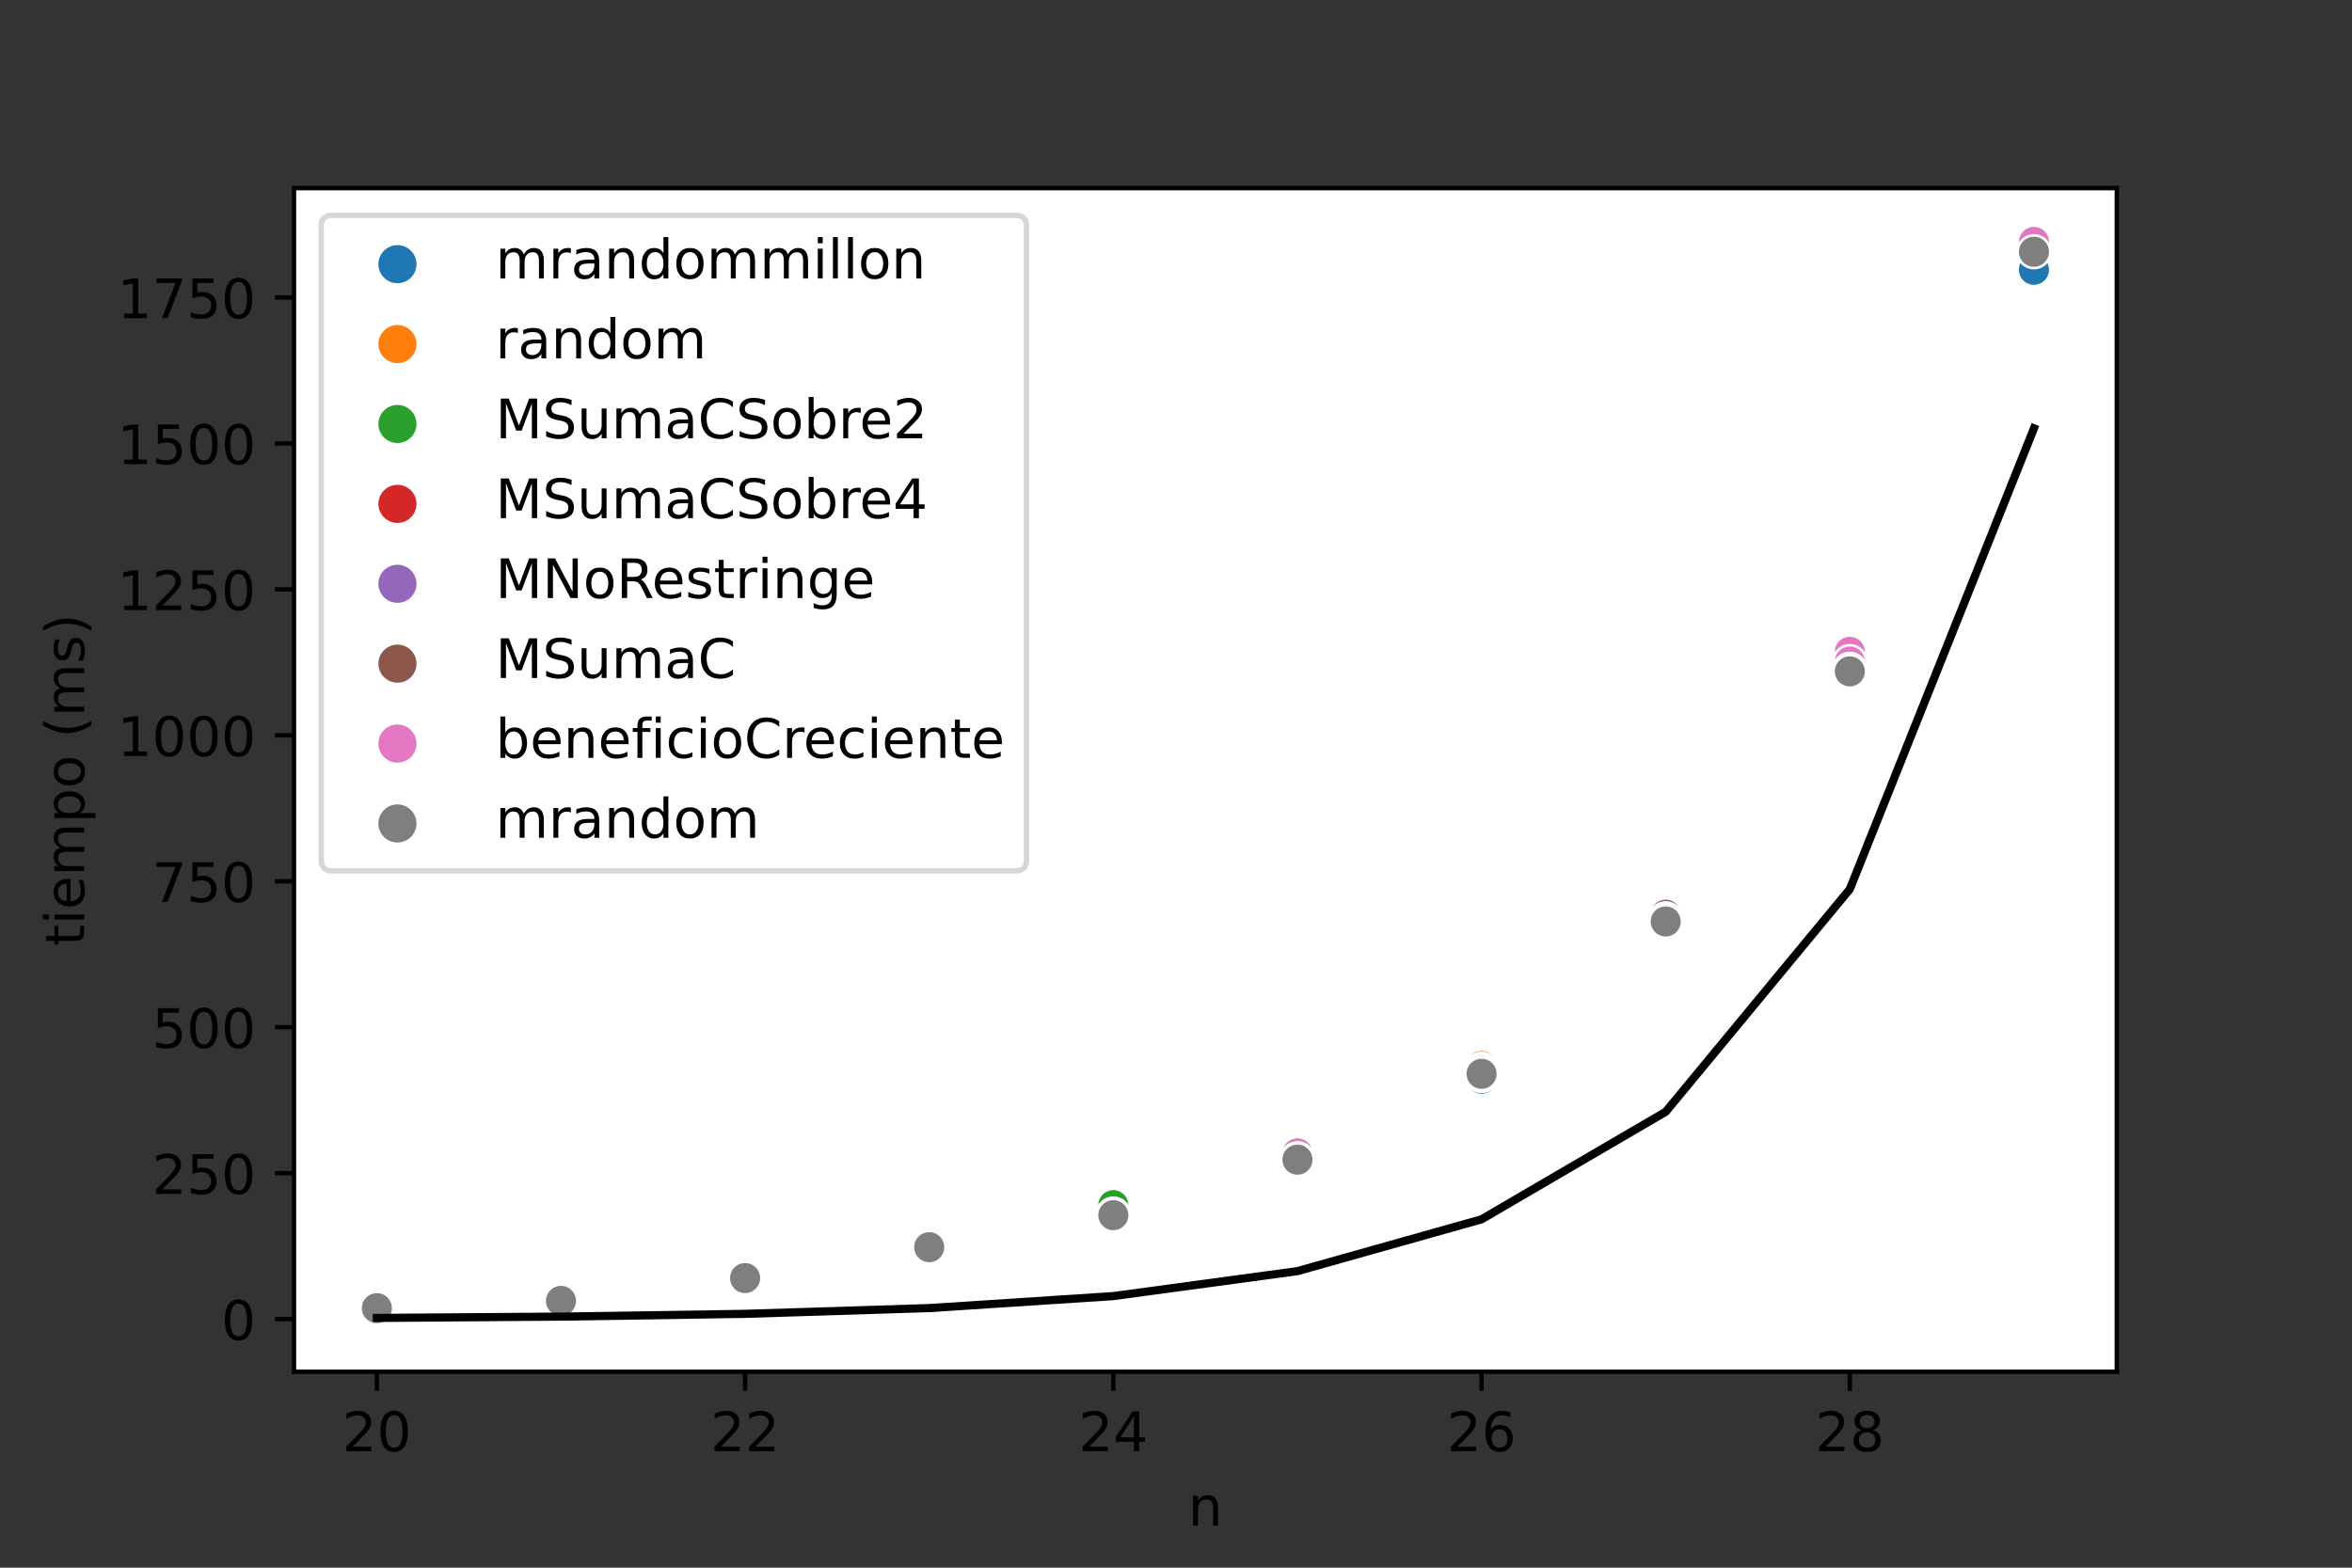 <?xml version="1.0" encoding="utf-8" standalone="no"?>
<!DOCTYPE svg PUBLIC "-//W3C//DTD SVG 1.1//EN"
  "http://www.w3.org/Graphics/SVG/1.1/DTD/svg11.dtd">
<!-- Created with matplotlib (https://matplotlib.org/) -->
<svg height="288pt" version="1.1" viewBox="0 0 432 288" width="432pt" xmlns="http://www.w3.org/2000/svg" xmlns:xlink="http://www.w3.org/1999/xlink">
 <rect x="0" y="0" width="432" height="288" fill="#333333" stroke="none"/>
 <defs>
  <style type="text/css">*{stroke-linecap:butt;stroke-linejoin:round;}</style>
 </defs>
 <g id="figure_1">
  <g id="patch_1">
   <path d="M 0 288 
L 432 288 
L 432 0 
L 0 0 
z
" style="fill:none;"/>
  </g>
  <g id="axes_1">
   <g id="patch_2">
    <path d="M 54 252 
L 388.8 252 
L 388.8 34.56 
L 54 34.56 
z
" style="fill:#ffffff;"/>
   </g>
   <g id="PathCollection_1">
    <defs>
     <path d="M 0 3 
C 0.796 3 1.559 2.684 2.121 2.121 
C 2.684 1.559 3 0.796 3 -0 
C 3 -0.796 2.684 -1.559 2.121 -2.121 
C 1.559 -2.684 0.796 -3 0 -3 
C -0.796 -3 -1.559 -2.684 -2.121 -2.121 
C -2.684 -1.559 -3 -0.796 -3 0 
C -3 0.796 -2.684 1.559 -2.121 2.121 
C -1.559 2.684 -0.796 3 0 3 
z
" id="C0_0_2e2536d254"/>
    </defs>
    <g clip-path="url(#pdc11fa92ea)">
     <use style="fill:#1f77b4;stroke:#ffffff;stroke-width:0.48;" x="69.218" xlink:href="#C0_0_2e2536d254" y="240.318"/>
    </g>
    <g clip-path="url(#pdc11fa92ea)">
     <use style="fill:#1f77b4;stroke:#ffffff;stroke-width:0.48;" x="69.218" xlink:href="#C0_0_2e2536d254" y="240.298"/>
    </g>
    <g clip-path="url(#pdc11fa92ea)">
     <use style="fill:#1f77b4;stroke:#ffffff;stroke-width:0.48;" x="103.036" xlink:href="#C0_0_2e2536d254" y="238.993"/>
    </g>
    <g clip-path="url(#pdc11fa92ea)">
     <use style="fill:#1f77b4;stroke:#ffffff;stroke-width:0.48;" x="103.036" xlink:href="#C0_0_2e2536d254" y="238.97"/>
    </g>
    <g clip-path="url(#pdc11fa92ea)">
     <use style="fill:#1f77b4;stroke:#ffffff;stroke-width:0.48;" x="103.036" xlink:href="#C0_0_2e2536d254" y="238.916"/>
    </g>
    <g clip-path="url(#pdc11fa92ea)">
     <use style="fill:#1f77b4;stroke:#ffffff;stroke-width:0.48;" x="103.036" xlink:href="#C0_0_2e2536d254" y="238.88"/>
    </g>
    <g clip-path="url(#pdc11fa92ea)">
     <use style="fill:#1f77b4;stroke:#ffffff;stroke-width:0.48;" x="103.036" xlink:href="#C0_0_2e2536d254" y="238.964"/>
    </g>
    <g clip-path="url(#pdc11fa92ea)">
     <use style="fill:#1f77b4;stroke:#ffffff;stroke-width:0.48;" x="136.855" xlink:href="#C0_0_2e2536d254" y="234.741"/>
    </g>
    <g clip-path="url(#pdc11fa92ea)">
     <use style="fill:#1f77b4;stroke:#ffffff;stroke-width:0.48;" x="136.855" xlink:href="#C0_0_2e2536d254" y="234.757"/>
    </g>
    <g clip-path="url(#pdc11fa92ea)">
     <use style="fill:#1f77b4;stroke:#ffffff;stroke-width:0.48;" x="136.855" xlink:href="#C0_0_2e2536d254" y="234.703"/>
    </g>
    <g clip-path="url(#pdc11fa92ea)">
     <use style="fill:#1f77b4;stroke:#ffffff;stroke-width:0.48;" x="136.855" xlink:href="#C0_0_2e2536d254" y="234.691"/>
    </g>
    <g clip-path="url(#pdc11fa92ea)">
     <use style="fill:#1f77b4;stroke:#ffffff;stroke-width:0.48;" x="136.855" xlink:href="#C0_0_2e2536d254" y="234.759"/>
    </g>
    <g clip-path="url(#pdc11fa92ea)">
     <use style="fill:#1f77b4;stroke:#ffffff;stroke-width:0.48;" x="170.673" xlink:href="#C0_0_2e2536d254" y="229.03"/>
    </g>
    <g clip-path="url(#pdc11fa92ea)">
     <use style="fill:#1f77b4;stroke:#ffffff;stroke-width:0.48;" x="170.673" xlink:href="#C0_0_2e2536d254" y="229.127"/>
    </g>
    <g clip-path="url(#pdc11fa92ea)">
     <use style="fill:#1f77b4;stroke:#ffffff;stroke-width:0.48;" x="170.673" xlink:href="#C0_0_2e2536d254" y="228.772"/>
    </g>
    <g clip-path="url(#pdc11fa92ea)">
     <use style="fill:#1f77b4;stroke:#ffffff;stroke-width:0.48;" x="170.673" xlink:href="#C0_0_2e2536d254" y="228.351"/>
    </g>
    <g clip-path="url(#pdc11fa92ea)">
     <use style="fill:#1f77b4;stroke:#ffffff;stroke-width:0.48;" x="170.673" xlink:href="#C0_0_2e2536d254" y="228.844"/>
    </g>
    <g clip-path="url(#pdc11fa92ea)">
     <use style="fill:#1f77b4;stroke:#ffffff;stroke-width:0.48;" x="204.491" xlink:href="#C0_0_2e2536d254" y="223.252"/>
    </g>
    <g clip-path="url(#pdc11fa92ea)">
     <use style="fill:#1f77b4;stroke:#ffffff;stroke-width:0.48;" x="204.491" xlink:href="#C0_0_2e2536d254" y="222.812"/>
    </g>
    <g clip-path="url(#pdc11fa92ea)">
     <use style="fill:#1f77b4;stroke:#ffffff;stroke-width:0.48;" x="204.491" xlink:href="#C0_0_2e2536d254" y="223.127"/>
    </g>
    <g clip-path="url(#pdc11fa92ea)">
     <use style="fill:#1f77b4;stroke:#ffffff;stroke-width:0.48;" x="204.491" xlink:href="#C0_0_2e2536d254" y="223.235"/>
    </g>
    <g clip-path="url(#pdc11fa92ea)">
     <use style="fill:#1f77b4;stroke:#ffffff;stroke-width:0.48;" x="204.491" xlink:href="#C0_0_2e2536d254" y="223.226"/>
    </g>
    <g clip-path="url(#pdc11fa92ea)">
     <use style="fill:#1f77b4;stroke:#ffffff;stroke-width:0.48;" x="238.309" xlink:href="#C0_0_2e2536d254" y="212.874"/>
    </g>
    <g clip-path="url(#pdc11fa92ea)">
     <use style="fill:#1f77b4;stroke:#ffffff;stroke-width:0.48;" x="238.309" xlink:href="#C0_0_2e2536d254" y="212.973"/>
    </g>
    <g clip-path="url(#pdc11fa92ea)">
     <use style="fill:#1f77b4;stroke:#ffffff;stroke-width:0.48;" x="238.309" xlink:href="#C0_0_2e2536d254" y="212.982"/>
    </g>
    <g clip-path="url(#pdc11fa92ea)">
     <use style="fill:#1f77b4;stroke:#ffffff;stroke-width:0.48;" x="238.309" xlink:href="#C0_0_2e2536d254" y="212.934"/>
    </g>
    <g clip-path="url(#pdc11fa92ea)">
     <use style="fill:#1f77b4;stroke:#ffffff;stroke-width:0.48;" x="238.309" xlink:href="#C0_0_2e2536d254" y="213.042"/>
    </g>
    <g clip-path="url(#pdc11fa92ea)">
     <use style="fill:#1f77b4;stroke:#ffffff;stroke-width:0.48;" x="272.127" xlink:href="#C0_0_2e2536d254" y="197.488"/>
    </g>
    <g clip-path="url(#pdc11fa92ea)">
     <use style="fill:#1f77b4;stroke:#ffffff;stroke-width:0.48;" x="272.127" xlink:href="#C0_0_2e2536d254" y="197.376"/>
    </g>
    <g clip-path="url(#pdc11fa92ea)">
     <use style="fill:#1f77b4;stroke:#ffffff;stroke-width:0.48;" x="272.127" xlink:href="#C0_0_2e2536d254" y="197.306"/>
    </g>
    <g clip-path="url(#pdc11fa92ea)">
     <use style="fill:#1f77b4;stroke:#ffffff;stroke-width:0.48;" x="272.127" xlink:href="#C0_0_2e2536d254" y="197.713"/>
    </g>
    <g clip-path="url(#pdc11fa92ea)">
     <use style="fill:#1f77b4;stroke:#ffffff;stroke-width:0.48;" x="272.127" xlink:href="#C0_0_2e2536d254" y="198.195"/>
    </g>
    <g clip-path="url(#pdc11fa92ea)">
     <use style="fill:#1f77b4;stroke:#ffffff;stroke-width:0.48;" x="305.945" xlink:href="#C0_0_2e2536d254" y="169.276"/>
    </g>
    <g clip-path="url(#pdc11fa92ea)">
     <use style="fill:#1f77b4;stroke:#ffffff;stroke-width:0.48;" x="305.945" xlink:href="#C0_0_2e2536d254" y="168.8"/>
    </g>
    <g clip-path="url(#pdc11fa92ea)">
     <use style="fill:#1f77b4;stroke:#ffffff;stroke-width:0.48;" x="305.945" xlink:href="#C0_0_2e2536d254" y="169.042"/>
    </g>
    <g clip-path="url(#pdc11fa92ea)">
     <use style="fill:#1f77b4;stroke:#ffffff;stroke-width:0.48;" x="305.945" xlink:href="#C0_0_2e2536d254" y="169.331"/>
    </g>
    <g clip-path="url(#pdc11fa92ea)">
     <use style="fill:#1f77b4;stroke:#ffffff;stroke-width:0.48;" x="305.945" xlink:href="#C0_0_2e2536d254" y="169.173"/>
    </g>
    <g clip-path="url(#pdc11fa92ea)">
     <use style="fill:#1f77b4;stroke:#ffffff;stroke-width:0.48;" x="339.764" xlink:href="#C0_0_2e2536d254" y="121.516"/>
    </g>
    <g clip-path="url(#pdc11fa92ea)">
     <use style="fill:#1f77b4;stroke:#ffffff;stroke-width:0.48;" x="339.764" xlink:href="#C0_0_2e2536d254" y="123.203"/>
    </g>
    <g clip-path="url(#pdc11fa92ea)">
     <use style="fill:#1f77b4;stroke:#ffffff;stroke-width:0.48;" x="339.764" xlink:href="#C0_0_2e2536d254" y="123.418"/>
    </g>
    <g clip-path="url(#pdc11fa92ea)">
     <use style="fill:#1f77b4;stroke:#ffffff;stroke-width:0.48;" x="339.764" xlink:href="#C0_0_2e2536d254" y="123.186"/>
    </g>
    <g clip-path="url(#pdc11fa92ea)">
     <use style="fill:#1f77b4;stroke:#ffffff;stroke-width:0.48;" x="339.764" xlink:href="#C0_0_2e2536d254" y="123.128"/>
    </g>
    <g clip-path="url(#pdc11fa92ea)">
     <use style="fill:#1f77b4;stroke:#ffffff;stroke-width:0.48;" x="373.582" xlink:href="#C0_0_2e2536d254" y="49.564"/>
    </g>
    <g clip-path="url(#pdc11fa92ea)">
     <use style="fill:#ff7f0e;stroke:#ffffff;stroke-width:0.48;" x="69.218" xlink:href="#C0_0_2e2536d254" y="240.199"/>
    </g>
    <g clip-path="url(#pdc11fa92ea)">
     <use style="fill:#ff7f0e;stroke:#ffffff;stroke-width:0.48;" x="69.218" xlink:href="#C0_0_2e2536d254" y="240.313"/>
    </g>
    <g clip-path="url(#pdc11fa92ea)">
     <use style="fill:#ff7f0e;stroke:#ffffff;stroke-width:0.48;" x="103.036" xlink:href="#C0_0_2e2536d254" y="238.988"/>
    </g>
    <g clip-path="url(#pdc11fa92ea)">
     <use style="fill:#ff7f0e;stroke:#ffffff;stroke-width:0.48;" x="103.036" xlink:href="#C0_0_2e2536d254" y="238.999"/>
    </g>
    <g clip-path="url(#pdc11fa92ea)">
     <use style="fill:#ff7f0e;stroke:#ffffff;stroke-width:0.48;" x="103.036" xlink:href="#C0_0_2e2536d254" y="238.991"/>
    </g>
    <g clip-path="url(#pdc11fa92ea)">
     <use style="fill:#ff7f0e;stroke:#ffffff;stroke-width:0.48;" x="103.036" xlink:href="#C0_0_2e2536d254" y="238.993"/>
    </g>
    <g clip-path="url(#pdc11fa92ea)">
     <use style="fill:#ff7f0e;stroke:#ffffff;stroke-width:0.48;" x="103.036" xlink:href="#C0_0_2e2536d254" y="238.984"/>
    </g>
    <g clip-path="url(#pdc11fa92ea)">
     <use style="fill:#ff7f0e;stroke:#ffffff;stroke-width:0.48;" x="136.855" xlink:href="#C0_0_2e2536d254" y="234.766"/>
    </g>
    <g clip-path="url(#pdc11fa92ea)">
     <use style="fill:#ff7f0e;stroke:#ffffff;stroke-width:0.48;" x="136.855" xlink:href="#C0_0_2e2536d254" y="234.772"/>
    </g>
    <g clip-path="url(#pdc11fa92ea)">
     <use style="fill:#ff7f0e;stroke:#ffffff;stroke-width:0.48;" x="136.855" xlink:href="#C0_0_2e2536d254" y="234.793"/>
    </g>
    <g clip-path="url(#pdc11fa92ea)">
     <use style="fill:#ff7f0e;stroke:#ffffff;stroke-width:0.48;" x="136.855" xlink:href="#C0_0_2e2536d254" y="234.808"/>
    </g>
    <g clip-path="url(#pdc11fa92ea)">
     <use style="fill:#ff7f0e;stroke:#ffffff;stroke-width:0.48;" x="136.855" xlink:href="#C0_0_2e2536d254" y="234.801"/>
    </g>
    <g clip-path="url(#pdc11fa92ea)">
     <use style="fill:#ff7f0e;stroke:#ffffff;stroke-width:0.48;" x="170.673" xlink:href="#C0_0_2e2536d254" y="229.173"/>
    </g>
    <g clip-path="url(#pdc11fa92ea)">
     <use style="fill:#ff7f0e;stroke:#ffffff;stroke-width:0.48;" x="170.673" xlink:href="#C0_0_2e2536d254" y="229.032"/>
    </g>
    <g clip-path="url(#pdc11fa92ea)">
     <use style="fill:#ff7f0e;stroke:#ffffff;stroke-width:0.48;" x="170.673" xlink:href="#C0_0_2e2536d254" y="228.772"/>
    </g>
    <g clip-path="url(#pdc11fa92ea)">
     <use style="fill:#ff7f0e;stroke:#ffffff;stroke-width:0.48;" x="170.673" xlink:href="#C0_0_2e2536d254" y="229.117"/>
    </g>
    <g clip-path="url(#pdc11fa92ea)">
     <use style="fill:#ff7f0e;stroke:#ffffff;stroke-width:0.48;" x="170.673" xlink:href="#C0_0_2e2536d254" y="229.137"/>
    </g>
    <g clip-path="url(#pdc11fa92ea)">
     <use style="fill:#ff7f0e;stroke:#ffffff;stroke-width:0.48;" x="204.491" xlink:href="#C0_0_2e2536d254" y="223.137"/>
    </g>
    <g clip-path="url(#pdc11fa92ea)">
     <use style="fill:#ff7f0e;stroke:#ffffff;stroke-width:0.48;" x="204.491" xlink:href="#C0_0_2e2536d254" y="223.2"/>
    </g>
    <g clip-path="url(#pdc11fa92ea)">
     <use style="fill:#ff7f0e;stroke:#ffffff;stroke-width:0.48;" x="204.491" xlink:href="#C0_0_2e2536d254" y="223.252"/>
    </g>
    <g clip-path="url(#pdc11fa92ea)">
     <use style="fill:#ff7f0e;stroke:#ffffff;stroke-width:0.48;" x="204.491" xlink:href="#C0_0_2e2536d254" y="223.173"/>
    </g>
    <g clip-path="url(#pdc11fa92ea)">
     <use style="fill:#ff7f0e;stroke:#ffffff;stroke-width:0.48;" x="204.491" xlink:href="#C0_0_2e2536d254" y="222.963"/>
    </g>
    <g clip-path="url(#pdc11fa92ea)">
     <use style="fill:#ff7f0e;stroke:#ffffff;stroke-width:0.48;" x="238.309" xlink:href="#C0_0_2e2536d254" y="213.07"/>
    </g>
    <g clip-path="url(#pdc11fa92ea)">
     <use style="fill:#ff7f0e;stroke:#ffffff;stroke-width:0.48;" x="238.309" xlink:href="#C0_0_2e2536d254" y="213.1"/>
    </g>
    <g clip-path="url(#pdc11fa92ea)">
     <use style="fill:#ff7f0e;stroke:#ffffff;stroke-width:0.48;" x="238.309" xlink:href="#C0_0_2e2536d254" y="212.954"/>
    </g>
    <g clip-path="url(#pdc11fa92ea)">
     <use style="fill:#ff7f0e;stroke:#ffffff;stroke-width:0.48;" x="238.309" xlink:href="#C0_0_2e2536d254" y="212.908"/>
    </g>
    <g clip-path="url(#pdc11fa92ea)">
     <use style="fill:#ff7f0e;stroke:#ffffff;stroke-width:0.48;" x="238.309" xlink:href="#C0_0_2e2536d254" y="213.073"/>
    </g>
    <g clip-path="url(#pdc11fa92ea)">
     <use style="fill:#ff7f0e;stroke:#ffffff;stroke-width:0.48;" x="272.127" xlink:href="#C0_0_2e2536d254" y="197.62"/>
    </g>
    <g clip-path="url(#pdc11fa92ea)">
     <use style="fill:#ff7f0e;stroke:#ffffff;stroke-width:0.48;" x="272.127" xlink:href="#C0_0_2e2536d254" y="195.824"/>
    </g>
    <g clip-path="url(#pdc11fa92ea)">
     <use style="fill:#ff7f0e;stroke:#ffffff;stroke-width:0.48;" x="272.127" xlink:href="#C0_0_2e2536d254" y="197.257"/>
    </g>
    <g clip-path="url(#pdc11fa92ea)">
     <use style="fill:#ff7f0e;stroke:#ffffff;stroke-width:0.48;" x="272.127" xlink:href="#C0_0_2e2536d254" y="197.278"/>
    </g>
    <g clip-path="url(#pdc11fa92ea)">
     <use style="fill:#ff7f0e;stroke:#ffffff;stroke-width:0.48;" x="272.127" xlink:href="#C0_0_2e2536d254" y="197.142"/>
    </g>
    <g clip-path="url(#pdc11fa92ea)">
     <use style="fill:#ff7f0e;stroke:#ffffff;stroke-width:0.48;" x="305.945" xlink:href="#C0_0_2e2536d254" y="168.556"/>
    </g>
    <g clip-path="url(#pdc11fa92ea)">
     <use style="fill:#ff7f0e;stroke:#ffffff;stroke-width:0.48;" x="305.945" xlink:href="#C0_0_2e2536d254" y="169.192"/>
    </g>
    <g clip-path="url(#pdc11fa92ea)">
     <use style="fill:#ff7f0e;stroke:#ffffff;stroke-width:0.48;" x="305.945" xlink:href="#C0_0_2e2536d254" y="169.162"/>
    </g>
    <g clip-path="url(#pdc11fa92ea)">
     <use style="fill:#ff7f0e;stroke:#ffffff;stroke-width:0.48;" x="305.945" xlink:href="#C0_0_2e2536d254" y="168.698"/>
    </g>
    <g clip-path="url(#pdc11fa92ea)">
     <use style="fill:#ff7f0e;stroke:#ffffff;stroke-width:0.48;" x="305.945" xlink:href="#C0_0_2e2536d254" y="167.926"/>
    </g>
    <g clip-path="url(#pdc11fa92ea)">
     <use style="fill:#ff7f0e;stroke:#ffffff;stroke-width:0.48;" x="339.764" xlink:href="#C0_0_2e2536d254" y="122.985"/>
    </g>
    <g clip-path="url(#pdc11fa92ea)">
     <use style="fill:#ff7f0e;stroke:#ffffff;stroke-width:0.48;" x="339.764" xlink:href="#C0_0_2e2536d254" y="123.244"/>
    </g>
    <g clip-path="url(#pdc11fa92ea)">
     <use style="fill:#ff7f0e;stroke:#ffffff;stroke-width:0.48;" x="339.764" xlink:href="#C0_0_2e2536d254" y="122.774"/>
    </g>
    <g clip-path="url(#pdc11fa92ea)">
     <use style="fill:#ff7f0e;stroke:#ffffff;stroke-width:0.48;" x="339.764" xlink:href="#C0_0_2e2536d254" y="121.513"/>
    </g>
    <g clip-path="url(#pdc11fa92ea)">
     <use style="fill:#ff7f0e;stroke:#ffffff;stroke-width:0.48;" x="339.764" xlink:href="#C0_0_2e2536d254" y="121.379"/>
    </g>
    <g clip-path="url(#pdc11fa92ea)">
     <use style="fill:#ff7f0e;stroke:#ffffff;stroke-width:0.48;" x="373.582" xlink:href="#C0_0_2e2536d254" y="45.354"/>
    </g>
    <g clip-path="url(#pdc11fa92ea)">
     <use style="fill:#2ca02c;stroke:#ffffff;stroke-width:0.48;" x="69.218" xlink:href="#C0_0_2e2536d254" y="240.313"/>
    </g>
    <g clip-path="url(#pdc11fa92ea)">
     <use style="fill:#2ca02c;stroke:#ffffff;stroke-width:0.48;" x="69.218" xlink:href="#C0_0_2e2536d254" y="240.306"/>
    </g>
    <g clip-path="url(#pdc11fa92ea)">
     <use style="fill:#2ca02c;stroke:#ffffff;stroke-width:0.48;" x="103.036" xlink:href="#C0_0_2e2536d254" y="238.962"/>
    </g>
    <g clip-path="url(#pdc11fa92ea)">
     <use style="fill:#2ca02c;stroke:#ffffff;stroke-width:0.48;" x="103.036" xlink:href="#C0_0_2e2536d254" y="238.964"/>
    </g>
    <g clip-path="url(#pdc11fa92ea)">
     <use style="fill:#2ca02c;stroke:#ffffff;stroke-width:0.48;" x="103.036" xlink:href="#C0_0_2e2536d254" y="238.969"/>
    </g>
    <g clip-path="url(#pdc11fa92ea)">
     <use style="fill:#2ca02c;stroke:#ffffff;stroke-width:0.48;" x="103.036" xlink:href="#C0_0_2e2536d254" y="238.972"/>
    </g>
    <g clip-path="url(#pdc11fa92ea)">
     <use style="fill:#2ca02c;stroke:#ffffff;stroke-width:0.48;" x="103.036" xlink:href="#C0_0_2e2536d254" y="238.971"/>
    </g>
    <g clip-path="url(#pdc11fa92ea)">
     <use style="fill:#2ca02c;stroke:#ffffff;stroke-width:0.48;" x="136.855" xlink:href="#C0_0_2e2536d254" y="234.779"/>
    </g>
    <g clip-path="url(#pdc11fa92ea)">
     <use style="fill:#2ca02c;stroke:#ffffff;stroke-width:0.48;" x="136.855" xlink:href="#C0_0_2e2536d254" y="234.748"/>
    </g>
    <g clip-path="url(#pdc11fa92ea)">
     <use style="fill:#2ca02c;stroke:#ffffff;stroke-width:0.48;" x="136.855" xlink:href="#C0_0_2e2536d254" y="234.72"/>
    </g>
    <g clip-path="url(#pdc11fa92ea)">
     <use style="fill:#2ca02c;stroke:#ffffff;stroke-width:0.48;" x="136.855" xlink:href="#C0_0_2e2536d254" y="234.721"/>
    </g>
    <g clip-path="url(#pdc11fa92ea)">
     <use style="fill:#2ca02c;stroke:#ffffff;stroke-width:0.48;" x="136.855" xlink:href="#C0_0_2e2536d254" y="234.734"/>
    </g>
    <g clip-path="url(#pdc11fa92ea)">
     <use style="fill:#2ca02c;stroke:#ffffff;stroke-width:0.48;" x="170.673" xlink:href="#C0_0_2e2536d254" y="228.793"/>
    </g>
    <g clip-path="url(#pdc11fa92ea)">
     <use style="fill:#2ca02c;stroke:#ffffff;stroke-width:0.48;" x="170.673" xlink:href="#C0_0_2e2536d254" y="228.979"/>
    </g>
    <g clip-path="url(#pdc11fa92ea)">
     <use style="fill:#2ca02c;stroke:#ffffff;stroke-width:0.48;" x="170.673" xlink:href="#C0_0_2e2536d254" y="229.113"/>
    </g>
    <g clip-path="url(#pdc11fa92ea)">
     <use style="fill:#2ca02c;stroke:#ffffff;stroke-width:0.48;" x="170.673" xlink:href="#C0_0_2e2536d254" y="228.946"/>
    </g>
    <g clip-path="url(#pdc11fa92ea)">
     <use style="fill:#2ca02c;stroke:#ffffff;stroke-width:0.48;" x="170.673" xlink:href="#C0_0_2e2536d254" y="228.592"/>
    </g>
    <g clip-path="url(#pdc11fa92ea)">
     <use style="fill:#2ca02c;stroke:#ffffff;stroke-width:0.48;" x="204.491" xlink:href="#C0_0_2e2536d254" y="223.041"/>
    </g>
    <g clip-path="url(#pdc11fa92ea)">
     <use style="fill:#2ca02c;stroke:#ffffff;stroke-width:0.48;" x="204.491" xlink:href="#C0_0_2e2536d254" y="221.397"/>
    </g>
    <g clip-path="url(#pdc11fa92ea)">
     <use style="fill:#2ca02c;stroke:#ffffff;stroke-width:0.48;" x="204.491" xlink:href="#C0_0_2e2536d254" y="223.061"/>
    </g>
    <g clip-path="url(#pdc11fa92ea)">
     <use style="fill:#2ca02c;stroke:#ffffff;stroke-width:0.48;" x="204.491" xlink:href="#C0_0_2e2536d254" y="223.229"/>
    </g>
    <g clip-path="url(#pdc11fa92ea)">
     <use style="fill:#2ca02c;stroke:#ffffff;stroke-width:0.48;" x="204.491" xlink:href="#C0_0_2e2536d254" y="223.166"/>
    </g>
    <g clip-path="url(#pdc11fa92ea)">
     <use style="fill:#2ca02c;stroke:#ffffff;stroke-width:0.48;" x="238.309" xlink:href="#C0_0_2e2536d254" y="212.933"/>
    </g>
    <g clip-path="url(#pdc11fa92ea)">
     <use style="fill:#2ca02c;stroke:#ffffff;stroke-width:0.48;" x="238.309" xlink:href="#C0_0_2e2536d254" y="211.912"/>
    </g>
    <g clip-path="url(#pdc11fa92ea)">
     <use style="fill:#2ca02c;stroke:#ffffff;stroke-width:0.48;" x="238.309" xlink:href="#C0_0_2e2536d254" y="212.378"/>
    </g>
    <g clip-path="url(#pdc11fa92ea)">
     <use style="fill:#2ca02c;stroke:#ffffff;stroke-width:0.48;" x="238.309" xlink:href="#C0_0_2e2536d254" y="212.943"/>
    </g>
    <g clip-path="url(#pdc11fa92ea)">
     <use style="fill:#2ca02c;stroke:#ffffff;stroke-width:0.48;" x="238.309" xlink:href="#C0_0_2e2536d254" y="211.741"/>
    </g>
    <g clip-path="url(#pdc11fa92ea)">
     <use style="fill:#2ca02c;stroke:#ffffff;stroke-width:0.48;" x="272.127" xlink:href="#C0_0_2e2536d254" y="197.308"/>
    </g>
    <g clip-path="url(#pdc11fa92ea)">
     <use style="fill:#2ca02c;stroke:#ffffff;stroke-width:0.48;" x="272.127" xlink:href="#C0_0_2e2536d254" y="197.27"/>
    </g>
    <g clip-path="url(#pdc11fa92ea)">
     <use style="fill:#2ca02c;stroke:#ffffff;stroke-width:0.48;" x="272.127" xlink:href="#C0_0_2e2536d254" y="197.256"/>
    </g>
    <g clip-path="url(#pdc11fa92ea)">
     <use style="fill:#2ca02c;stroke:#ffffff;stroke-width:0.48;" x="272.127" xlink:href="#C0_0_2e2536d254" y="197.238"/>
    </g>
    <g clip-path="url(#pdc11fa92ea)">
     <use style="fill:#2ca02c;stroke:#ffffff;stroke-width:0.48;" x="272.127" xlink:href="#C0_0_2e2536d254" y="197.345"/>
    </g>
    <g clip-path="url(#pdc11fa92ea)">
     <use style="fill:#2ca02c;stroke:#ffffff;stroke-width:0.48;" x="305.945" xlink:href="#C0_0_2e2536d254" y="169.117"/>
    </g>
    <g clip-path="url(#pdc11fa92ea)">
     <use style="fill:#2ca02c;stroke:#ffffff;stroke-width:0.48;" x="305.945" xlink:href="#C0_0_2e2536d254" y="169.02"/>
    </g>
    <g clip-path="url(#pdc11fa92ea)">
     <use style="fill:#2ca02c;stroke:#ffffff;stroke-width:0.48;" x="305.945" xlink:href="#C0_0_2e2536d254" y="169.176"/>
    </g>
    <g clip-path="url(#pdc11fa92ea)">
     <use style="fill:#2ca02c;stroke:#ffffff;stroke-width:0.48;" x="305.945" xlink:href="#C0_0_2e2536d254" y="169.175"/>
    </g>
    <g clip-path="url(#pdc11fa92ea)">
     <use style="fill:#2ca02c;stroke:#ffffff;stroke-width:0.48;" x="305.945" xlink:href="#C0_0_2e2536d254" y="168.769"/>
    </g>
    <g clip-path="url(#pdc11fa92ea)">
     <use style="fill:#2ca02c;stroke:#ffffff;stroke-width:0.48;" x="339.764" xlink:href="#C0_0_2e2536d254" y="123.287"/>
    </g>
    <g clip-path="url(#pdc11fa92ea)">
     <use style="fill:#2ca02c;stroke:#ffffff;stroke-width:0.48;" x="339.764" xlink:href="#C0_0_2e2536d254" y="123.037"/>
    </g>
    <g clip-path="url(#pdc11fa92ea)">
     <use style="fill:#2ca02c;stroke:#ffffff;stroke-width:0.48;" x="339.764" xlink:href="#C0_0_2e2536d254" y="122.772"/>
    </g>
    <g clip-path="url(#pdc11fa92ea)">
     <use style="fill:#2ca02c;stroke:#ffffff;stroke-width:0.48;" x="339.764" xlink:href="#C0_0_2e2536d254" y="122.793"/>
    </g>
    <g clip-path="url(#pdc11fa92ea)">
     <use style="fill:#2ca02c;stroke:#ffffff;stroke-width:0.48;" x="339.764" xlink:href="#C0_0_2e2536d254" y="123.122"/>
    </g>
    <g clip-path="url(#pdc11fa92ea)">
     <use style="fill:#2ca02c;stroke:#ffffff;stroke-width:0.48;" x="373.582" xlink:href="#C0_0_2e2536d254" y="44.554"/>
    </g>
    <g clip-path="url(#pdc11fa92ea)">
     <use style="fill:#d62728;stroke:#ffffff;stroke-width:0.48;" x="69.218" xlink:href="#C0_0_2e2536d254" y="240.314"/>
    </g>
    <g clip-path="url(#pdc11fa92ea)">
     <use style="fill:#d62728;stroke:#ffffff;stroke-width:0.48;" x="69.218" xlink:href="#C0_0_2e2536d254" y="240.311"/>
    </g>
    <g clip-path="url(#pdc11fa92ea)">
     <use style="fill:#d62728;stroke:#ffffff;stroke-width:0.48;" x="103.036" xlink:href="#C0_0_2e2536d254" y="238.98"/>
    </g>
    <g clip-path="url(#pdc11fa92ea)">
     <use style="fill:#d62728;stroke:#ffffff;stroke-width:0.48;" x="103.036" xlink:href="#C0_0_2e2536d254" y="238.986"/>
    </g>
    <g clip-path="url(#pdc11fa92ea)">
     <use style="fill:#d62728;stroke:#ffffff;stroke-width:0.48;" x="103.036" xlink:href="#C0_0_2e2536d254" y="238.982"/>
    </g>
    <g clip-path="url(#pdc11fa92ea)">
     <use style="fill:#d62728;stroke:#ffffff;stroke-width:0.48;" x="103.036" xlink:href="#C0_0_2e2536d254" y="238.947"/>
    </g>
    <g clip-path="url(#pdc11fa92ea)">
     <use style="fill:#d62728;stroke:#ffffff;stroke-width:0.48;" x="103.036" xlink:href="#C0_0_2e2536d254" y="238.974"/>
    </g>
    <g clip-path="url(#pdc11fa92ea)">
     <use style="fill:#d62728;stroke:#ffffff;stroke-width:0.48;" x="136.855" xlink:href="#C0_0_2e2536d254" y="234.772"/>
    </g>
    <g clip-path="url(#pdc11fa92ea)">
     <use style="fill:#d62728;stroke:#ffffff;stroke-width:0.48;" x="136.855" xlink:href="#C0_0_2e2536d254" y="234.746"/>
    </g>
    <g clip-path="url(#pdc11fa92ea)">
     <use style="fill:#d62728;stroke:#ffffff;stroke-width:0.48;" x="136.855" xlink:href="#C0_0_2e2536d254" y="234.779"/>
    </g>
    <g clip-path="url(#pdc11fa92ea)">
     <use style="fill:#d62728;stroke:#ffffff;stroke-width:0.48;" x="136.855" xlink:href="#C0_0_2e2536d254" y="234.772"/>
    </g>
    <g clip-path="url(#pdc11fa92ea)">
     <use style="fill:#d62728;stroke:#ffffff;stroke-width:0.48;" x="136.855" xlink:href="#C0_0_2e2536d254" y="234.785"/>
    </g>
    <g clip-path="url(#pdc11fa92ea)">
     <use style="fill:#d62728;stroke:#ffffff;stroke-width:0.48;" x="170.673" xlink:href="#C0_0_2e2536d254" y="229.108"/>
    </g>
    <g clip-path="url(#pdc11fa92ea)">
     <use style="fill:#d62728;stroke:#ffffff;stroke-width:0.48;" x="170.673" xlink:href="#C0_0_2e2536d254" y="229.105"/>
    </g>
    <g clip-path="url(#pdc11fa92ea)">
     <use style="fill:#d62728;stroke:#ffffff;stroke-width:0.48;" x="170.673" xlink:href="#C0_0_2e2536d254" y="229.029"/>
    </g>
    <g clip-path="url(#pdc11fa92ea)">
     <use style="fill:#d62728;stroke:#ffffff;stroke-width:0.48;" x="170.673" xlink:href="#C0_0_2e2536d254" y="229.127"/>
    </g>
    <g clip-path="url(#pdc11fa92ea)">
     <use style="fill:#d62728;stroke:#ffffff;stroke-width:0.48;" x="170.673" xlink:href="#C0_0_2e2536d254" y="229.066"/>
    </g>
    <g clip-path="url(#pdc11fa92ea)">
     <use style="fill:#d62728;stroke:#ffffff;stroke-width:0.48;" x="204.491" xlink:href="#C0_0_2e2536d254" y="223.078"/>
    </g>
    <g clip-path="url(#pdc11fa92ea)">
     <use style="fill:#d62728;stroke:#ffffff;stroke-width:0.48;" x="204.491" xlink:href="#C0_0_2e2536d254" y="223.184"/>
    </g>
    <g clip-path="url(#pdc11fa92ea)">
     <use style="fill:#d62728;stroke:#ffffff;stroke-width:0.48;" x="204.491" xlink:href="#C0_0_2e2536d254" y="223.235"/>
    </g>
    <g clip-path="url(#pdc11fa92ea)">
     <use style="fill:#d62728;stroke:#ffffff;stroke-width:0.48;" x="204.491" xlink:href="#C0_0_2e2536d254" y="223.162"/>
    </g>
    <g clip-path="url(#pdc11fa92ea)">
     <use style="fill:#d62728;stroke:#ffffff;stroke-width:0.48;" x="204.491" xlink:href="#C0_0_2e2536d254" y="223.23"/>
    </g>
    <g clip-path="url(#pdc11fa92ea)">
     <use style="fill:#d62728;stroke:#ffffff;stroke-width:0.48;" x="238.309" xlink:href="#C0_0_2e2536d254" y="212.459"/>
    </g>
    <g clip-path="url(#pdc11fa92ea)">
     <use style="fill:#d62728;stroke:#ffffff;stroke-width:0.48;" x="238.309" xlink:href="#C0_0_2e2536d254" y="212.941"/>
    </g>
    <g clip-path="url(#pdc11fa92ea)">
     <use style="fill:#d62728;stroke:#ffffff;stroke-width:0.48;" x="238.309" xlink:href="#C0_0_2e2536d254" y="212.899"/>
    </g>
    <g clip-path="url(#pdc11fa92ea)">
     <use style="fill:#d62728;stroke:#ffffff;stroke-width:0.48;" x="238.309" xlink:href="#C0_0_2e2536d254" y="212.978"/>
    </g>
    <g clip-path="url(#pdc11fa92ea)">
     <use style="fill:#d62728;stroke:#ffffff;stroke-width:0.48;" x="238.309" xlink:href="#C0_0_2e2536d254" y="212.898"/>
    </g>
    <g clip-path="url(#pdc11fa92ea)">
     <use style="fill:#d62728;stroke:#ffffff;stroke-width:0.48;" x="272.127" xlink:href="#C0_0_2e2536d254" y="197.237"/>
    </g>
    <g clip-path="url(#pdc11fa92ea)">
     <use style="fill:#d62728;stroke:#ffffff;stroke-width:0.48;" x="272.127" xlink:href="#C0_0_2e2536d254" y="197.339"/>
    </g>
    <g clip-path="url(#pdc11fa92ea)">
     <use style="fill:#d62728;stroke:#ffffff;stroke-width:0.48;" x="272.127" xlink:href="#C0_0_2e2536d254" y="197.245"/>
    </g>
    <g clip-path="url(#pdc11fa92ea)">
     <use style="fill:#d62728;stroke:#ffffff;stroke-width:0.48;" x="272.127" xlink:href="#C0_0_2e2536d254" y="197.312"/>
    </g>
    <g clip-path="url(#pdc11fa92ea)">
     <use style="fill:#d62728;stroke:#ffffff;stroke-width:0.48;" x="272.127" xlink:href="#C0_0_2e2536d254" y="197.265"/>
    </g>
    <g clip-path="url(#pdc11fa92ea)">
     <use style="fill:#d62728;stroke:#ffffff;stroke-width:0.48;" x="305.945" xlink:href="#C0_0_2e2536d254" y="169.129"/>
    </g>
    <g clip-path="url(#pdc11fa92ea)">
     <use style="fill:#d62728;stroke:#ffffff;stroke-width:0.48;" x="305.945" xlink:href="#C0_0_2e2536d254" y="169.167"/>
    </g>
    <g clip-path="url(#pdc11fa92ea)">
     <use style="fill:#d62728;stroke:#ffffff;stroke-width:0.48;" x="305.945" xlink:href="#C0_0_2e2536d254" y="169.102"/>
    </g>
    <g clip-path="url(#pdc11fa92ea)">
     <use style="fill:#d62728;stroke:#ffffff;stroke-width:0.48;" x="305.945" xlink:href="#C0_0_2e2536d254" y="169.246"/>
    </g>
    <g clip-path="url(#pdc11fa92ea)">
     <use style="fill:#d62728;stroke:#ffffff;stroke-width:0.48;" x="305.945" xlink:href="#C0_0_2e2536d254" y="169.051"/>
    </g>
    <g clip-path="url(#pdc11fa92ea)">
     <use style="fill:#d62728;stroke:#ffffff;stroke-width:0.48;" x="339.764" xlink:href="#C0_0_2e2536d254" y="123.253"/>
    </g>
    <g clip-path="url(#pdc11fa92ea)">
     <use style="fill:#d62728;stroke:#ffffff;stroke-width:0.48;" x="339.764" xlink:href="#C0_0_2e2536d254" y="123.058"/>
    </g>
    <g clip-path="url(#pdc11fa92ea)">
     <use style="fill:#d62728;stroke:#ffffff;stroke-width:0.48;" x="339.764" xlink:href="#C0_0_2e2536d254" y="123.276"/>
    </g>
    <g clip-path="url(#pdc11fa92ea)">
     <use style="fill:#d62728;stroke:#ffffff;stroke-width:0.48;" x="339.764" xlink:href="#C0_0_2e2536d254" y="121.244"/>
    </g>
    <g clip-path="url(#pdc11fa92ea)">
     <use style="fill:#d62728;stroke:#ffffff;stroke-width:0.48;" x="339.764" xlink:href="#C0_0_2e2536d254" y="123.171"/>
    </g>
    <g clip-path="url(#pdc11fa92ea)">
     <use style="fill:#d62728;stroke:#ffffff;stroke-width:0.48;" x="373.582" xlink:href="#C0_0_2e2536d254" y="45.923"/>
    </g>
    <g clip-path="url(#pdc11fa92ea)">
     <use style="fill:#9467bd;stroke:#ffffff;stroke-width:0.48;" x="69.218" xlink:href="#C0_0_2e2536d254" y="240.315"/>
    </g>
    <g clip-path="url(#pdc11fa92ea)">
     <use style="fill:#9467bd;stroke:#ffffff;stroke-width:0.48;" x="69.218" xlink:href="#C0_0_2e2536d254" y="239.902"/>
    </g>
    <g clip-path="url(#pdc11fa92ea)">
     <use style="fill:#9467bd;stroke:#ffffff;stroke-width:0.48;" x="103.036" xlink:href="#C0_0_2e2536d254" y="238.97"/>
    </g>
    <g clip-path="url(#pdc11fa92ea)">
     <use style="fill:#9467bd;stroke:#ffffff;stroke-width:0.48;" x="103.036" xlink:href="#C0_0_2e2536d254" y="238.985"/>
    </g>
    <g clip-path="url(#pdc11fa92ea)">
     <use style="fill:#9467bd;stroke:#ffffff;stroke-width:0.48;" x="103.036" xlink:href="#C0_0_2e2536d254" y="238.978"/>
    </g>
    <g clip-path="url(#pdc11fa92ea)">
     <use style="fill:#9467bd;stroke:#ffffff;stroke-width:0.48;" x="103.036" xlink:href="#C0_0_2e2536d254" y="238.989"/>
    </g>
    <g clip-path="url(#pdc11fa92ea)">
     <use style="fill:#9467bd;stroke:#ffffff;stroke-width:0.48;" x="103.036" xlink:href="#C0_0_2e2536d254" y="238.976"/>
    </g>
    <g clip-path="url(#pdc11fa92ea)">
     <use style="fill:#9467bd;stroke:#ffffff;stroke-width:0.48;" x="136.855" xlink:href="#C0_0_2e2536d254" y="234.772"/>
    </g>
    <g clip-path="url(#pdc11fa92ea)">
     <use style="fill:#9467bd;stroke:#ffffff;stroke-width:0.48;" x="136.855" xlink:href="#C0_0_2e2536d254" y="234.783"/>
    </g>
    <g clip-path="url(#pdc11fa92ea)">
     <use style="fill:#9467bd;stroke:#ffffff;stroke-width:0.48;" x="136.855" xlink:href="#C0_0_2e2536d254" y="234.803"/>
    </g>
    <g clip-path="url(#pdc11fa92ea)">
     <use style="fill:#9467bd;stroke:#ffffff;stroke-width:0.48;" x="136.855" xlink:href="#C0_0_2e2536d254" y="234.757"/>
    </g>
    <g clip-path="url(#pdc11fa92ea)">
     <use style="fill:#9467bd;stroke:#ffffff;stroke-width:0.48;" x="136.855" xlink:href="#C0_0_2e2536d254" y="234.671"/>
    </g>
    <g clip-path="url(#pdc11fa92ea)">
     <use style="fill:#9467bd;stroke:#ffffff;stroke-width:0.48;" x="170.673" xlink:href="#C0_0_2e2536d254" y="229.027"/>
    </g>
    <g clip-path="url(#pdc11fa92ea)">
     <use style="fill:#9467bd;stroke:#ffffff;stroke-width:0.48;" x="170.673" xlink:href="#C0_0_2e2536d254" y="229.078"/>
    </g>
    <g clip-path="url(#pdc11fa92ea)">
     <use style="fill:#9467bd;stroke:#ffffff;stroke-width:0.48;" x="170.673" xlink:href="#C0_0_2e2536d254" y="229.033"/>
    </g>
    <g clip-path="url(#pdc11fa92ea)">
     <use style="fill:#9467bd;stroke:#ffffff;stroke-width:0.48;" x="170.673" xlink:href="#C0_0_2e2536d254" y="229.042"/>
    </g>
    <g clip-path="url(#pdc11fa92ea)">
     <use style="fill:#9467bd;stroke:#ffffff;stroke-width:0.48;" x="170.673" xlink:href="#C0_0_2e2536d254" y="229.071"/>
    </g>
    <g clip-path="url(#pdc11fa92ea)">
     <use style="fill:#9467bd;stroke:#ffffff;stroke-width:0.48;" x="204.491" xlink:href="#C0_0_2e2536d254" y="223.227"/>
    </g>
    <g clip-path="url(#pdc11fa92ea)">
     <use style="fill:#9467bd;stroke:#ffffff;stroke-width:0.48;" x="204.491" xlink:href="#C0_0_2e2536d254" y="223.296"/>
    </g>
    <g clip-path="url(#pdc11fa92ea)">
     <use style="fill:#9467bd;stroke:#ffffff;stroke-width:0.48;" x="204.491" xlink:href="#C0_0_2e2536d254" y="223.217"/>
    </g>
    <g clip-path="url(#pdc11fa92ea)">
     <use style="fill:#9467bd;stroke:#ffffff;stroke-width:0.48;" x="204.491" xlink:href="#C0_0_2e2536d254" y="223.193"/>
    </g>
    <g clip-path="url(#pdc11fa92ea)">
     <use style="fill:#9467bd;stroke:#ffffff;stroke-width:0.48;" x="204.491" xlink:href="#C0_0_2e2536d254" y="223.224"/>
    </g>
    <g clip-path="url(#pdc11fa92ea)">
     <use style="fill:#9467bd;stroke:#ffffff;stroke-width:0.48;" x="238.309" xlink:href="#C0_0_2e2536d254" y="213.013"/>
    </g>
    <g clip-path="url(#pdc11fa92ea)">
     <use style="fill:#9467bd;stroke:#ffffff;stroke-width:0.48;" x="238.309" xlink:href="#C0_0_2e2536d254" y="212.943"/>
    </g>
    <g clip-path="url(#pdc11fa92ea)">
     <use style="fill:#9467bd;stroke:#ffffff;stroke-width:0.48;" x="238.309" xlink:href="#C0_0_2e2536d254" y="212.947"/>
    </g>
    <g clip-path="url(#pdc11fa92ea)">
     <use style="fill:#9467bd;stroke:#ffffff;stroke-width:0.48;" x="238.309" xlink:href="#C0_0_2e2536d254" y="213.034"/>
    </g>
    <g clip-path="url(#pdc11fa92ea)">
     <use style="fill:#9467bd;stroke:#ffffff;stroke-width:0.48;" x="238.309" xlink:href="#C0_0_2e2536d254" y="212.937"/>
    </g>
    <g clip-path="url(#pdc11fa92ea)">
     <use style="fill:#9467bd;stroke:#ffffff;stroke-width:0.48;" x="272.127" xlink:href="#C0_0_2e2536d254" y="197.336"/>
    </g>
    <g clip-path="url(#pdc11fa92ea)">
     <use style="fill:#9467bd;stroke:#ffffff;stroke-width:0.48;" x="272.127" xlink:href="#C0_0_2e2536d254" y="197.218"/>
    </g>
    <g clip-path="url(#pdc11fa92ea)">
     <use style="fill:#9467bd;stroke:#ffffff;stroke-width:0.48;" x="272.127" xlink:href="#C0_0_2e2536d254" y="197.451"/>
    </g>
    <g clip-path="url(#pdc11fa92ea)">
     <use style="fill:#9467bd;stroke:#ffffff;stroke-width:0.48;" x="272.127" xlink:href="#C0_0_2e2536d254" y="196.673"/>
    </g>
    <g clip-path="url(#pdc11fa92ea)">
     <use style="fill:#9467bd;stroke:#ffffff;stroke-width:0.48;" x="272.127" xlink:href="#C0_0_2e2536d254" y="197.475"/>
    </g>
    <g clip-path="url(#pdc11fa92ea)">
     <use style="fill:#9467bd;stroke:#ffffff;stroke-width:0.48;" x="305.945" xlink:href="#C0_0_2e2536d254" y="169.168"/>
    </g>
    <g clip-path="url(#pdc11fa92ea)">
     <use style="fill:#9467bd;stroke:#ffffff;stroke-width:0.48;" x="305.945" xlink:href="#C0_0_2e2536d254" y="168.861"/>
    </g>
    <g clip-path="url(#pdc11fa92ea)">
     <use style="fill:#9467bd;stroke:#ffffff;stroke-width:0.48;" x="305.945" xlink:href="#C0_0_2e2536d254" y="169.054"/>
    </g>
    <g clip-path="url(#pdc11fa92ea)">
     <use style="fill:#9467bd;stroke:#ffffff;stroke-width:0.48;" x="305.945" xlink:href="#C0_0_2e2536d254" y="169.04"/>
    </g>
    <g clip-path="url(#pdc11fa92ea)">
     <use style="fill:#9467bd;stroke:#ffffff;stroke-width:0.48;" x="305.945" xlink:href="#C0_0_2e2536d254" y="169.19"/>
    </g>
    <g clip-path="url(#pdc11fa92ea)">
     <use style="fill:#9467bd;stroke:#ffffff;stroke-width:0.48;" x="339.764" xlink:href="#C0_0_2e2536d254" y="120.538"/>
    </g>
    <g clip-path="url(#pdc11fa92ea)">
     <use style="fill:#9467bd;stroke:#ffffff;stroke-width:0.48;" x="339.764" xlink:href="#C0_0_2e2536d254" y="120.921"/>
    </g>
    <g clip-path="url(#pdc11fa92ea)">
     <use style="fill:#9467bd;stroke:#ffffff;stroke-width:0.48;" x="339.764" xlink:href="#C0_0_2e2536d254" y="122.654"/>
    </g>
    <g clip-path="url(#pdc11fa92ea)">
     <use style="fill:#9467bd;stroke:#ffffff;stroke-width:0.48;" x="339.764" xlink:href="#C0_0_2e2536d254" y="122.188"/>
    </g>
    <g clip-path="url(#pdc11fa92ea)">
     <use style="fill:#9467bd;stroke:#ffffff;stroke-width:0.48;" x="339.764" xlink:href="#C0_0_2e2536d254" y="121.036"/>
    </g>
    <g clip-path="url(#pdc11fa92ea)">
     <use style="fill:#9467bd;stroke:#ffffff;stroke-width:0.48;" x="373.582" xlink:href="#C0_0_2e2536d254" y="44.652"/>
    </g>
    <g clip-path="url(#pdc11fa92ea)">
     <use style="fill:#8c564b;stroke:#ffffff;stroke-width:0.48;" x="69.218" xlink:href="#C0_0_2e2536d254" y="240.324"/>
    </g>
    <g clip-path="url(#pdc11fa92ea)">
     <use style="fill:#8c564b;stroke:#ffffff;stroke-width:0.48;" x="69.218" xlink:href="#C0_0_2e2536d254" y="240.323"/>
    </g>
    <g clip-path="url(#pdc11fa92ea)">
     <use style="fill:#8c564b;stroke:#ffffff;stroke-width:0.48;" x="103.036" xlink:href="#C0_0_2e2536d254" y="238.992"/>
    </g>
    <g clip-path="url(#pdc11fa92ea)">
     <use style="fill:#8c564b;stroke:#ffffff;stroke-width:0.48;" x="103.036" xlink:href="#C0_0_2e2536d254" y="238.99"/>
    </g>
    <g clip-path="url(#pdc11fa92ea)">
     <use style="fill:#8c564b;stroke:#ffffff;stroke-width:0.48;" x="103.036" xlink:href="#C0_0_2e2536d254" y="238.981"/>
    </g>
    <g clip-path="url(#pdc11fa92ea)">
     <use style="fill:#8c564b;stroke:#ffffff;stroke-width:0.48;" x="103.036" xlink:href="#C0_0_2e2536d254" y="238.988"/>
    </g>
    <g clip-path="url(#pdc11fa92ea)">
     <use style="fill:#8c564b;stroke:#ffffff;stroke-width:0.48;" x="103.036" xlink:href="#C0_0_2e2536d254" y="238.987"/>
    </g>
    <g clip-path="url(#pdc11fa92ea)">
     <use style="fill:#8c564b;stroke:#ffffff;stroke-width:0.48;" x="136.855" xlink:href="#C0_0_2e2536d254" y="234.799"/>
    </g>
    <g clip-path="url(#pdc11fa92ea)">
     <use style="fill:#8c564b;stroke:#ffffff;stroke-width:0.48;" x="136.855" xlink:href="#C0_0_2e2536d254" y="234.765"/>
    </g>
    <g clip-path="url(#pdc11fa92ea)">
     <use style="fill:#8c564b;stroke:#ffffff;stroke-width:0.48;" x="136.855" xlink:href="#C0_0_2e2536d254" y="234.803"/>
    </g>
    <g clip-path="url(#pdc11fa92ea)">
     <use style="fill:#8c564b;stroke:#ffffff;stroke-width:0.48;" x="136.855" xlink:href="#C0_0_2e2536d254" y="234.772"/>
    </g>
    <g clip-path="url(#pdc11fa92ea)">
     <use style="fill:#8c564b;stroke:#ffffff;stroke-width:0.48;" x="136.855" xlink:href="#C0_0_2e2536d254" y="234.808"/>
    </g>
    <g clip-path="url(#pdc11fa92ea)">
     <use style="fill:#8c564b;stroke:#ffffff;stroke-width:0.48;" x="170.673" xlink:href="#C0_0_2e2536d254" y="229.135"/>
    </g>
    <g clip-path="url(#pdc11fa92ea)">
     <use style="fill:#8c564b;stroke:#ffffff;stroke-width:0.48;" x="170.673" xlink:href="#C0_0_2e2536d254" y="229.104"/>
    </g>
    <g clip-path="url(#pdc11fa92ea)">
     <use style="fill:#8c564b;stroke:#ffffff;stroke-width:0.48;" x="170.673" xlink:href="#C0_0_2e2536d254" y="229.059"/>
    </g>
    <g clip-path="url(#pdc11fa92ea)">
     <use style="fill:#8c564b;stroke:#ffffff;stroke-width:0.48;" x="170.673" xlink:href="#C0_0_2e2536d254" y="229.049"/>
    </g>
    <g clip-path="url(#pdc11fa92ea)">
     <use style="fill:#8c564b;stroke:#ffffff;stroke-width:0.48;" x="170.673" xlink:href="#C0_0_2e2536d254" y="229.094"/>
    </g>
    <g clip-path="url(#pdc11fa92ea)">
     <use style="fill:#8c564b;stroke:#ffffff;stroke-width:0.48;" x="204.491" xlink:href="#C0_0_2e2536d254" y="223.183"/>
    </g>
    <g clip-path="url(#pdc11fa92ea)">
     <use style="fill:#8c564b;stroke:#ffffff;stroke-width:0.48;" x="204.491" xlink:href="#C0_0_2e2536d254" y="223.128"/>
    </g>
    <g clip-path="url(#pdc11fa92ea)">
     <use style="fill:#8c564b;stroke:#ffffff;stroke-width:0.48;" x="204.491" xlink:href="#C0_0_2e2536d254" y="223.193"/>
    </g>
    <g clip-path="url(#pdc11fa92ea)">
     <use style="fill:#8c564b;stroke:#ffffff;stroke-width:0.48;" x="204.491" xlink:href="#C0_0_2e2536d254" y="223.29"/>
    </g>
    <g clip-path="url(#pdc11fa92ea)">
     <use style="fill:#8c564b;stroke:#ffffff;stroke-width:0.48;" x="204.491" xlink:href="#C0_0_2e2536d254" y="223.179"/>
    </g>
    <g clip-path="url(#pdc11fa92ea)">
     <use style="fill:#8c564b;stroke:#ffffff;stroke-width:0.48;" x="238.309" xlink:href="#C0_0_2e2536d254" y="212.991"/>
    </g>
    <g clip-path="url(#pdc11fa92ea)">
     <use style="fill:#8c564b;stroke:#ffffff;stroke-width:0.48;" x="238.309" xlink:href="#C0_0_2e2536d254" y="213.046"/>
    </g>
    <g clip-path="url(#pdc11fa92ea)">
     <use style="fill:#8c564b;stroke:#ffffff;stroke-width:0.48;" x="238.309" xlink:href="#C0_0_2e2536d254" y="212.842"/>
    </g>
    <g clip-path="url(#pdc11fa92ea)">
     <use style="fill:#8c564b;stroke:#ffffff;stroke-width:0.48;" x="238.309" xlink:href="#C0_0_2e2536d254" y="213.054"/>
    </g>
    <g clip-path="url(#pdc11fa92ea)">
     <use style="fill:#8c564b;stroke:#ffffff;stroke-width:0.48;" x="238.309" xlink:href="#C0_0_2e2536d254" y="213.011"/>
    </g>
    <g clip-path="url(#pdc11fa92ea)">
     <use style="fill:#8c564b;stroke:#ffffff;stroke-width:0.48;" x="272.127" xlink:href="#C0_0_2e2536d254" y="197.269"/>
    </g>
    <g clip-path="url(#pdc11fa92ea)">
     <use style="fill:#8c564b;stroke:#ffffff;stroke-width:0.48;" x="272.127" xlink:href="#C0_0_2e2536d254" y="197.276"/>
    </g>
    <g clip-path="url(#pdc11fa92ea)">
     <use style="fill:#8c564b;stroke:#ffffff;stroke-width:0.48;" x="272.127" xlink:href="#C0_0_2e2536d254" y="197.175"/>
    </g>
    <g clip-path="url(#pdc11fa92ea)">
     <use style="fill:#8c564b;stroke:#ffffff;stroke-width:0.48;" x="272.127" xlink:href="#C0_0_2e2536d254" y="197.421"/>
    </g>
    <g clip-path="url(#pdc11fa92ea)">
     <use style="fill:#8c564b;stroke:#ffffff;stroke-width:0.48;" x="272.127" xlink:href="#C0_0_2e2536d254" y="197.392"/>
    </g>
    <g clip-path="url(#pdc11fa92ea)">
     <use style="fill:#8c564b;stroke:#ffffff;stroke-width:0.48;" x="305.945" xlink:href="#C0_0_2e2536d254" y="169.163"/>
    </g>
    <g clip-path="url(#pdc11fa92ea)">
     <use style="fill:#8c564b;stroke:#ffffff;stroke-width:0.48;" x="305.945" xlink:href="#C0_0_2e2536d254" y="169.331"/>
    </g>
    <g clip-path="url(#pdc11fa92ea)">
     <use style="fill:#8c564b;stroke:#ffffff;stroke-width:0.48;" x="305.945" xlink:href="#C0_0_2e2536d254" y="169.251"/>
    </g>
    <g clip-path="url(#pdc11fa92ea)">
     <use style="fill:#8c564b;stroke:#ffffff;stroke-width:0.48;" x="305.945" xlink:href="#C0_0_2e2536d254" y="168.048"/>
    </g>
    <g clip-path="url(#pdc11fa92ea)">
     <use style="fill:#8c564b;stroke:#ffffff;stroke-width:0.48;" x="305.945" xlink:href="#C0_0_2e2536d254" y="169.142"/>
    </g>
    <g clip-path="url(#pdc11fa92ea)">
     <use style="fill:#8c564b;stroke:#ffffff;stroke-width:0.48;" x="339.764" xlink:href="#C0_0_2e2536d254" y="123.139"/>
    </g>
    <g clip-path="url(#pdc11fa92ea)">
     <use style="fill:#8c564b;stroke:#ffffff;stroke-width:0.48;" x="339.764" xlink:href="#C0_0_2e2536d254" y="120.523"/>
    </g>
    <g clip-path="url(#pdc11fa92ea)">
     <use style="fill:#8c564b;stroke:#ffffff;stroke-width:0.48;" x="339.764" xlink:href="#C0_0_2e2536d254" y="121.338"/>
    </g>
    <g clip-path="url(#pdc11fa92ea)">
     <use style="fill:#8c564b;stroke:#ffffff;stroke-width:0.48;" x="339.764" xlink:href="#C0_0_2e2536d254" y="120.524"/>
    </g>
    <g clip-path="url(#pdc11fa92ea)">
     <use style="fill:#8c564b;stroke:#ffffff;stroke-width:0.48;" x="339.764" xlink:href="#C0_0_2e2536d254" y="122.37"/>
    </g>
    <g clip-path="url(#pdc11fa92ea)">
     <use style="fill:#8c564b;stroke:#ffffff;stroke-width:0.48;" x="373.582" xlink:href="#C0_0_2e2536d254" y="45.065"/>
    </g>
    <g clip-path="url(#pdc11fa92ea)">
     <use style="fill:#e377c2;stroke:#ffffff;stroke-width:0.48;" x="69.218" xlink:href="#C0_0_2e2536d254" y="240.329"/>
    </g>
    <g clip-path="url(#pdc11fa92ea)">
     <use style="fill:#e377c2;stroke:#ffffff;stroke-width:0.48;" x="69.218" xlink:href="#C0_0_2e2536d254" y="240.329"/>
    </g>
    <g clip-path="url(#pdc11fa92ea)">
     <use style="fill:#e377c2;stroke:#ffffff;stroke-width:0.48;" x="103.036" xlink:href="#C0_0_2e2536d254" y="238.983"/>
    </g>
    <g clip-path="url(#pdc11fa92ea)">
     <use style="fill:#e377c2;stroke:#ffffff;stroke-width:0.48;" x="103.036" xlink:href="#C0_0_2e2536d254" y="238.979"/>
    </g>
    <g clip-path="url(#pdc11fa92ea)">
     <use style="fill:#e377c2;stroke:#ffffff;stroke-width:0.48;" x="103.036" xlink:href="#C0_0_2e2536d254" y="238.983"/>
    </g>
    <g clip-path="url(#pdc11fa92ea)">
     <use style="fill:#e377c2;stroke:#ffffff;stroke-width:0.48;" x="103.036" xlink:href="#C0_0_2e2536d254" y="238.987"/>
    </g>
    <g clip-path="url(#pdc11fa92ea)">
     <use style="fill:#e377c2;stroke:#ffffff;stroke-width:0.48;" x="103.036" xlink:href="#C0_0_2e2536d254" y="238.994"/>
    </g>
    <g clip-path="url(#pdc11fa92ea)">
     <use style="fill:#e377c2;stroke:#ffffff;stroke-width:0.48;" x="136.855" xlink:href="#C0_0_2e2536d254" y="234.795"/>
    </g>
    <g clip-path="url(#pdc11fa92ea)">
     <use style="fill:#e377c2;stroke:#ffffff;stroke-width:0.48;" x="136.855" xlink:href="#C0_0_2e2536d254" y="234.789"/>
    </g>
    <g clip-path="url(#pdc11fa92ea)">
     <use style="fill:#e377c2;stroke:#ffffff;stroke-width:0.48;" x="136.855" xlink:href="#C0_0_2e2536d254" y="234.794"/>
    </g>
    <g clip-path="url(#pdc11fa92ea)">
     <use style="fill:#e377c2;stroke:#ffffff;stroke-width:0.48;" x="136.855" xlink:href="#C0_0_2e2536d254" y="234.78"/>
    </g>
    <g clip-path="url(#pdc11fa92ea)">
     <use style="fill:#e377c2;stroke:#ffffff;stroke-width:0.48;" x="136.855" xlink:href="#C0_0_2e2536d254" y="234.801"/>
    </g>
    <g clip-path="url(#pdc11fa92ea)">
     <use style="fill:#e377c2;stroke:#ffffff;stroke-width:0.48;" x="170.673" xlink:href="#C0_0_2e2536d254" y="229.01"/>
    </g>
    <g clip-path="url(#pdc11fa92ea)">
     <use style="fill:#e377c2;stroke:#ffffff;stroke-width:0.48;" x="170.673" xlink:href="#C0_0_2e2536d254" y="229.135"/>
    </g>
    <g clip-path="url(#pdc11fa92ea)">
     <use style="fill:#e377c2;stroke:#ffffff;stroke-width:0.48;" x="170.673" xlink:href="#C0_0_2e2536d254" y="229.07"/>
    </g>
    <g clip-path="url(#pdc11fa92ea)">
     <use style="fill:#e377c2;stroke:#ffffff;stroke-width:0.48;" x="170.673" xlink:href="#C0_0_2e2536d254" y="229.051"/>
    </g>
    <g clip-path="url(#pdc11fa92ea)">
     <use style="fill:#e377c2;stroke:#ffffff;stroke-width:0.48;" x="170.673" xlink:href="#C0_0_2e2536d254" y="229.108"/>
    </g>
    <g clip-path="url(#pdc11fa92ea)">
     <use style="fill:#e377c2;stroke:#ffffff;stroke-width:0.48;" x="204.491" xlink:href="#C0_0_2e2536d254" y="223.137"/>
    </g>
    <g clip-path="url(#pdc11fa92ea)">
     <use style="fill:#e377c2;stroke:#ffffff;stroke-width:0.48;" x="204.491" xlink:href="#C0_0_2e2536d254" y="223.246"/>
    </g>
    <g clip-path="url(#pdc11fa92ea)">
     <use style="fill:#e377c2;stroke:#ffffff;stroke-width:0.48;" x="204.491" xlink:href="#C0_0_2e2536d254" y="223.188"/>
    </g>
    <g clip-path="url(#pdc11fa92ea)">
     <use style="fill:#e377c2;stroke:#ffffff;stroke-width:0.48;" x="204.491" xlink:href="#C0_0_2e2536d254" y="223.14"/>
    </g>
    <g clip-path="url(#pdc11fa92ea)">
     <use style="fill:#e377c2;stroke:#ffffff;stroke-width:0.48;" x="204.491" xlink:href="#C0_0_2e2536d254" y="223.241"/>
    </g>
    <g clip-path="url(#pdc11fa92ea)">
     <use style="fill:#e377c2;stroke:#ffffff;stroke-width:0.48;" x="238.309" xlink:href="#C0_0_2e2536d254" y="212.933"/>
    </g>
    <g clip-path="url(#pdc11fa92ea)">
     <use style="fill:#e377c2;stroke:#ffffff;stroke-width:0.48;" x="238.309" xlink:href="#C0_0_2e2536d254" y="212.888"/>
    </g>
    <g clip-path="url(#pdc11fa92ea)">
     <use style="fill:#e377c2;stroke:#ffffff;stroke-width:0.48;" x="238.309" xlink:href="#C0_0_2e2536d254" y="212.825"/>
    </g>
    <g clip-path="url(#pdc11fa92ea)">
     <use style="fill:#e377c2;stroke:#ffffff;stroke-width:0.48;" x="238.309" xlink:href="#C0_0_2e2536d254" y="211.887"/>
    </g>
    <g clip-path="url(#pdc11fa92ea)">
     <use style="fill:#e377c2;stroke:#ffffff;stroke-width:0.48;" x="238.309" xlink:href="#C0_0_2e2536d254" y="212.948"/>
    </g>
    <g clip-path="url(#pdc11fa92ea)">
     <use style="fill:#e377c2;stroke:#ffffff;stroke-width:0.48;" x="272.127" xlink:href="#C0_0_2e2536d254" y="196.416"/>
    </g>
    <g clip-path="url(#pdc11fa92ea)">
     <use style="fill:#e377c2;stroke:#ffffff;stroke-width:0.48;" x="272.127" xlink:href="#C0_0_2e2536d254" y="197.221"/>
    </g>
    <g clip-path="url(#pdc11fa92ea)">
     <use style="fill:#e377c2;stroke:#ffffff;stroke-width:0.48;" x="272.127" xlink:href="#C0_0_2e2536d254" y="197.33"/>
    </g>
    <g clip-path="url(#pdc11fa92ea)">
     <use style="fill:#e377c2;stroke:#ffffff;stroke-width:0.48;" x="272.127" xlink:href="#C0_0_2e2536d254" y="197.314"/>
    </g>
    <g clip-path="url(#pdc11fa92ea)">
     <use style="fill:#e377c2;stroke:#ffffff;stroke-width:0.48;" x="272.127" xlink:href="#C0_0_2e2536d254" y="196.722"/>
    </g>
    <g clip-path="url(#pdc11fa92ea)">
     <use style="fill:#e377c2;stroke:#ffffff;stroke-width:0.48;" x="305.945" xlink:href="#C0_0_2e2536d254" y="168.958"/>
    </g>
    <g clip-path="url(#pdc11fa92ea)">
     <use style="fill:#e377c2;stroke:#ffffff;stroke-width:0.48;" x="305.945" xlink:href="#C0_0_2e2536d254" y="168.783"/>
    </g>
    <g clip-path="url(#pdc11fa92ea)">
     <use style="fill:#e377c2;stroke:#ffffff;stroke-width:0.48;" x="305.945" xlink:href="#C0_0_2e2536d254" y="169.043"/>
    </g>
    <g clip-path="url(#pdc11fa92ea)">
     <use style="fill:#e377c2;stroke:#ffffff;stroke-width:0.48;" x="305.945" xlink:href="#C0_0_2e2536d254" y="169.18"/>
    </g>
    <g clip-path="url(#pdc11fa92ea)">
     <use style="fill:#e377c2;stroke:#ffffff;stroke-width:0.48;" x="305.945" xlink:href="#C0_0_2e2536d254" y="168.967"/>
    </g>
    <g clip-path="url(#pdc11fa92ea)">
     <use style="fill:#e377c2;stroke:#ffffff;stroke-width:0.48;" x="339.764" xlink:href="#C0_0_2e2536d254" y="119.873"/>
    </g>
    <g clip-path="url(#pdc11fa92ea)">
     <use style="fill:#e377c2;stroke:#ffffff;stroke-width:0.48;" x="339.764" xlink:href="#C0_0_2e2536d254" y="122.508"/>
    </g>
    <g clip-path="url(#pdc11fa92ea)">
     <use style="fill:#e377c2;stroke:#ffffff;stroke-width:0.48;" x="339.764" xlink:href="#C0_0_2e2536d254" y="120.631"/>
    </g>
    <g clip-path="url(#pdc11fa92ea)">
     <use style="fill:#e377c2;stroke:#ffffff;stroke-width:0.48;" x="339.764" xlink:href="#C0_0_2e2536d254" y="119.741"/>
    </g>
    <g clip-path="url(#pdc11fa92ea)">
     <use style="fill:#e377c2;stroke:#ffffff;stroke-width:0.48;" x="339.764" xlink:href="#C0_0_2e2536d254" y="121.535"/>
    </g>
    <g clip-path="url(#pdc11fa92ea)">
     <use style="fill:#e377c2;stroke:#ffffff;stroke-width:0.48;" x="373.582" xlink:href="#C0_0_2e2536d254" y="44.444"/>
    </g>
    <g clip-path="url(#pdc11fa92ea)">
     <use style="fill:#7f7f7f;stroke:#ffffff;stroke-width:0.48;" x="69.218" xlink:href="#C0_0_2e2536d254" y="240.322"/>
    </g>
    <g clip-path="url(#pdc11fa92ea)">
     <use style="fill:#7f7f7f;stroke:#ffffff;stroke-width:0.48;" x="69.218" xlink:href="#C0_0_2e2536d254" y="240.32"/>
    </g>
    <g clip-path="url(#pdc11fa92ea)">
     <use style="fill:#7f7f7f;stroke:#ffffff;stroke-width:0.48;" x="103.036" xlink:href="#C0_0_2e2536d254" y="238.992"/>
    </g>
    <g clip-path="url(#pdc11fa92ea)">
     <use style="fill:#7f7f7f;stroke:#ffffff;stroke-width:0.48;" x="103.036" xlink:href="#C0_0_2e2536d254" y="238.98"/>
    </g>
    <g clip-path="url(#pdc11fa92ea)">
     <use style="fill:#7f7f7f;stroke:#ffffff;stroke-width:0.48;" x="103.036" xlink:href="#C0_0_2e2536d254" y="238.981"/>
    </g>
    <g clip-path="url(#pdc11fa92ea)">
     <use style="fill:#7f7f7f;stroke:#ffffff;stroke-width:0.48;" x="103.036" xlink:href="#C0_0_2e2536d254" y="238.997"/>
    </g>
    <g clip-path="url(#pdc11fa92ea)">
     <use style="fill:#7f7f7f;stroke:#ffffff;stroke-width:0.48;" x="103.036" xlink:href="#C0_0_2e2536d254" y="238.986"/>
    </g>
    <g clip-path="url(#pdc11fa92ea)">
     <use style="fill:#7f7f7f;stroke:#ffffff;stroke-width:0.48;" x="136.855" xlink:href="#C0_0_2e2536d254" y="234.779"/>
    </g>
    <g clip-path="url(#pdc11fa92ea)">
     <use style="fill:#7f7f7f;stroke:#ffffff;stroke-width:0.48;" x="136.855" xlink:href="#C0_0_2e2536d254" y="234.767"/>
    </g>
    <g clip-path="url(#pdc11fa92ea)">
     <use style="fill:#7f7f7f;stroke:#ffffff;stroke-width:0.48;" x="136.855" xlink:href="#C0_0_2e2536d254" y="234.784"/>
    </g>
    <g clip-path="url(#pdc11fa92ea)">
     <use style="fill:#7f7f7f;stroke:#ffffff;stroke-width:0.48;" x="136.855" xlink:href="#C0_0_2e2536d254" y="234.791"/>
    </g>
    <g clip-path="url(#pdc11fa92ea)">
     <use style="fill:#7f7f7f;stroke:#ffffff;stroke-width:0.48;" x="136.855" xlink:href="#C0_0_2e2536d254" y="234.793"/>
    </g>
    <g clip-path="url(#pdc11fa92ea)">
     <use style="fill:#7f7f7f;stroke:#ffffff;stroke-width:0.48;" x="170.673" xlink:href="#C0_0_2e2536d254" y="229.142"/>
    </g>
    <g clip-path="url(#pdc11fa92ea)">
     <use style="fill:#7f7f7f;stroke:#ffffff;stroke-width:0.48;" x="170.673" xlink:href="#C0_0_2e2536d254" y="229.138"/>
    </g>
    <g clip-path="url(#pdc11fa92ea)">
     <use style="fill:#7f7f7f;stroke:#ffffff;stroke-width:0.48;" x="170.673" xlink:href="#C0_0_2e2536d254" y="229.074"/>
    </g>
    <g clip-path="url(#pdc11fa92ea)">
     <use style="fill:#7f7f7f;stroke:#ffffff;stroke-width:0.48;" x="170.673" xlink:href="#C0_0_2e2536d254" y="229.154"/>
    </g>
    <g clip-path="url(#pdc11fa92ea)">
     <use style="fill:#7f7f7f;stroke:#ffffff;stroke-width:0.48;" x="170.673" xlink:href="#C0_0_2e2536d254" y="229.121"/>
    </g>
    <g clip-path="url(#pdc11fa92ea)">
     <use style="fill:#7f7f7f;stroke:#ffffff;stroke-width:0.48;" x="204.491" xlink:href="#C0_0_2e2536d254" y="223.141"/>
    </g>
    <g clip-path="url(#pdc11fa92ea)">
     <use style="fill:#7f7f7f;stroke:#ffffff;stroke-width:0.48;" x="204.491" xlink:href="#C0_0_2e2536d254" y="223.188"/>
    </g>
    <g clip-path="url(#pdc11fa92ea)">
     <use style="fill:#7f7f7f;stroke:#ffffff;stroke-width:0.48;" x="204.491" xlink:href="#C0_0_2e2536d254" y="223.239"/>
    </g>
    <g clip-path="url(#pdc11fa92ea)">
     <use style="fill:#7f7f7f;stroke:#ffffff;stroke-width:0.48;" x="204.491" xlink:href="#C0_0_2e2536d254" y="223.265"/>
    </g>
    <g clip-path="url(#pdc11fa92ea)">
     <use style="fill:#7f7f7f;stroke:#ffffff;stroke-width:0.48;" x="204.491" xlink:href="#C0_0_2e2536d254" y="223.239"/>
    </g>
    <g clip-path="url(#pdc11fa92ea)">
     <use style="fill:#7f7f7f;stroke:#ffffff;stroke-width:0.48;" x="238.309" xlink:href="#C0_0_2e2536d254" y="212.953"/>
    </g>
    <g clip-path="url(#pdc11fa92ea)">
     <use style="fill:#7f7f7f;stroke:#ffffff;stroke-width:0.48;" x="238.309" xlink:href="#C0_0_2e2536d254" y="212.918"/>
    </g>
    <g clip-path="url(#pdc11fa92ea)">
     <use style="fill:#7f7f7f;stroke:#ffffff;stroke-width:0.48;" x="238.309" xlink:href="#C0_0_2e2536d254" y="212.989"/>
    </g>
    <g clip-path="url(#pdc11fa92ea)">
     <use style="fill:#7f7f7f;stroke:#ffffff;stroke-width:0.48;" x="238.309" xlink:href="#C0_0_2e2536d254" y="212.91"/>
    </g>
    <g clip-path="url(#pdc11fa92ea)">
     <use style="fill:#7f7f7f;stroke:#ffffff;stroke-width:0.48;" x="238.309" xlink:href="#C0_0_2e2536d254" y="213.042"/>
    </g>
    <g clip-path="url(#pdc11fa92ea)">
     <use style="fill:#7f7f7f;stroke:#ffffff;stroke-width:0.48;" x="272.127" xlink:href="#C0_0_2e2536d254" y="197.223"/>
    </g>
    <g clip-path="url(#pdc11fa92ea)">
     <use style="fill:#7f7f7f;stroke:#ffffff;stroke-width:0.48;" x="272.127" xlink:href="#C0_0_2e2536d254" y="197.318"/>
    </g>
    <g clip-path="url(#pdc11fa92ea)">
     <use style="fill:#7f7f7f;stroke:#ffffff;stroke-width:0.48;" x="272.127" xlink:href="#C0_0_2e2536d254" y="197.228"/>
    </g>
    <g clip-path="url(#pdc11fa92ea)">
     <use style="fill:#7f7f7f;stroke:#ffffff;stroke-width:0.48;" x="272.127" xlink:href="#C0_0_2e2536d254" y="197.381"/>
    </g>
    <g clip-path="url(#pdc11fa92ea)">
     <use style="fill:#7f7f7f;stroke:#ffffff;stroke-width:0.48;" x="272.127" xlink:href="#C0_0_2e2536d254" y="197.269"/>
    </g>
    <g clip-path="url(#pdc11fa92ea)">
     <use style="fill:#7f7f7f;stroke:#ffffff;stroke-width:0.48;" x="305.945" xlink:href="#C0_0_2e2536d254" y="169.19"/>
    </g>
    <g clip-path="url(#pdc11fa92ea)">
     <use style="fill:#7f7f7f;stroke:#ffffff;stroke-width:0.48;" x="305.945" xlink:href="#C0_0_2e2536d254" y="169.209"/>
    </g>
    <g clip-path="url(#pdc11fa92ea)">
     <use style="fill:#7f7f7f;stroke:#ffffff;stroke-width:0.48;" x="305.945" xlink:href="#C0_0_2e2536d254" y="169.1"/>
    </g>
    <g clip-path="url(#pdc11fa92ea)">
     <use style="fill:#7f7f7f;stroke:#ffffff;stroke-width:0.48;" x="305.945" xlink:href="#C0_0_2e2536d254" y="169.116"/>
    </g>
    <g clip-path="url(#pdc11fa92ea)">
     <use style="fill:#7f7f7f;stroke:#ffffff;stroke-width:0.48;" x="305.945" xlink:href="#C0_0_2e2536d254" y="169.283"/>
    </g>
    <g clip-path="url(#pdc11fa92ea)">
     <use style="fill:#7f7f7f;stroke:#ffffff;stroke-width:0.48;" x="339.764" xlink:href="#C0_0_2e2536d254" y="123.136"/>
    </g>
    <g clip-path="url(#pdc11fa92ea)">
     <use style="fill:#7f7f7f;stroke:#ffffff;stroke-width:0.48;" x="339.764" xlink:href="#C0_0_2e2536d254" y="122.952"/>
    </g>
    <g clip-path="url(#pdc11fa92ea)">
     <use style="fill:#7f7f7f;stroke:#ffffff;stroke-width:0.48;" x="339.764" xlink:href="#C0_0_2e2536d254" y="123.041"/>
    </g>
    <g clip-path="url(#pdc11fa92ea)">
     <use style="fill:#7f7f7f;stroke:#ffffff;stroke-width:0.48;" x="339.764" xlink:href="#C0_0_2e2536d254" y="123.231"/>
    </g>
    <g clip-path="url(#pdc11fa92ea)">
     <use style="fill:#7f7f7f;stroke:#ffffff;stroke-width:0.48;" x="339.764" xlink:href="#C0_0_2e2536d254" y="123.336"/>
    </g>
    <g clip-path="url(#pdc11fa92ea)">
     <use style="fill:#7f7f7f;stroke:#ffffff;stroke-width:0.48;" x="373.582" xlink:href="#C0_0_2e2536d254" y="46.249"/>
    </g>
   </g>
   <g id="PathCollection_2"/>
   <g id="PathCollection_3"/>
   <g id="PathCollection_4"/>
   <g id="PathCollection_5"/>
   <g id="PathCollection_6"/>
   <g id="PathCollection_7"/>
   <g id="PathCollection_8"/>
   <g id="PathCollection_9"/>
   <g id="PolyCollection_1">
    <defs>
     <path d="M 69.218 -45.884 
L 69.218 -45.884 
L 103.036 -46.126 
L 136.855 -46.633 
L 170.673 -47.691 
L 204.491 -49.895 
L 238.309 -54.48 
L 272.127 -64.002 
L 305.945 -83.751 
L 339.764 -124.661 
L 373.582 -209.301 
L 373.582 -209.301 
L 373.582 -209.301 
L 339.764 -124.661 
L 305.945 -83.751 
L 272.127 -64.002 
L 238.309 -54.48 
L 204.491 -49.895 
L 170.673 -47.691 
L 136.855 -46.633 
L 103.036 -46.126 
L 69.218 -45.884 
z
" id="me74ef65f43" style="stroke:#000000;stroke-opacity:0.2;"/>
    </defs>
    <g clip-path="url(#pdc11fa92ea)">
     <use style="fill-opacity:0.2;stroke:#000000;stroke-opacity:0.2;" x="0" xlink:href="#me74ef65f43" y="288"/>
    </g>
   </g>
   <g id="matplotlib.axis_1">
    <g id="xtick_1">
     <g id="line2d_1">
      <defs>
       <path d="M 0 0 
L 0 3.5 
" id="m1e563a3f6e" style="stroke:#000000;stroke-width:0.8;"/>
      </defs>
      <g>
       <use style="stroke:#000000;stroke-width:0.8;" x="69.218" xlink:href="#m1e563a3f6e" y="252"/>
      </g>
     </g>
     <g id="text_1">
      <!-- 20 -->
      <g transform="translate(62.856 266.598)scale(0.1 -0.1)">
       <defs>
        <path d="M 19.188 8.297 
L 53.609 8.297 
L 53.609 0 
L 7.328 0 
L 7.328 8.297 
Q 12.938 14.109 22.625 23.891 
Q 32.328 33.688 34.812 36.531 
Q 39.547 41.844 41.422 45.531 
Q 43.312 49.219 43.312 52.781 
Q 43.312 58.594 39.234 62.25 
Q 35.156 65.922 28.609 65.922 
Q 23.969 65.922 18.812 64.312 
Q 13.672 62.703 7.812 59.422 
L 7.812 69.391 
Q 13.766 71.781 18.938 73 
Q 24.125 74.219 28.422 74.219 
Q 39.75 74.219 46.484 68.547 
Q 53.219 62.891 53.219 53.422 
Q 53.219 48.922 51.531 44.891 
Q 49.859 40.875 45.406 35.406 
Q 44.188 33.984 37.641 27.219 
Q 31.109 20.453 19.188 8.297 
z
" id="DejaVuSans-50"/>
        <path d="M 31.781 66.406 
Q 24.172 66.406 20.328 58.906 
Q 16.5 51.422 16.5 36.375 
Q 16.5 21.391 20.328 13.891 
Q 24.172 6.391 31.781 6.391 
Q 39.453 6.391 43.281 13.891 
Q 47.125 21.391 47.125 36.375 
Q 47.125 51.422 43.281 58.906 
Q 39.453 66.406 31.781 66.406 
z
M 31.781 74.219 
Q 44.047 74.219 50.516 64.516 
Q 56.984 54.828 56.984 36.375 
Q 56.984 17.969 50.516 8.266 
Q 44.047 -1.422 31.781 -1.422 
Q 19.531 -1.422 13.062 8.266 
Q 6.594 17.969 6.594 36.375 
Q 6.594 54.828 13.062 64.516 
Q 19.531 74.219 31.781 74.219 
z
" id="DejaVuSans-48"/>
       </defs>
       <use xlink:href="#DejaVuSans-50"/>
       <use x="63.623" xlink:href="#DejaVuSans-48"/>
      </g>
     </g>
    </g>
    <g id="xtick_2">
     <g id="line2d_2">
      <g>
       <use style="stroke:#000000;stroke-width:0.8;" x="136.855" xlink:href="#m1e563a3f6e" y="252"/>
      </g>
     </g>
     <g id="text_2">
      <!-- 22 -->
      <g transform="translate(130.492 266.598)scale(0.1 -0.1)">
       <use xlink:href="#DejaVuSans-50"/>
       <use x="63.623" xlink:href="#DejaVuSans-50"/>
      </g>
     </g>
    </g>
    <g id="xtick_3">
     <g id="line2d_3">
      <g>
       <use style="stroke:#000000;stroke-width:0.8;" x="204.491" xlink:href="#m1e563a3f6e" y="252"/>
      </g>
     </g>
     <g id="text_3">
      <!-- 24 -->
      <g transform="translate(198.128 266.598)scale(0.1 -0.1)">
       <defs>
        <path d="M 37.797 64.312 
L 12.891 25.391 
L 37.797 25.391 
z
M 35.203 72.906 
L 47.609 72.906 
L 47.609 25.391 
L 58.016 25.391 
L 58.016 17.188 
L 47.609 17.188 
L 47.609 0 
L 37.797 0 
L 37.797 17.188 
L 4.891 17.188 
L 4.891 26.703 
z
" id="DejaVuSans-52"/>
       </defs>
       <use xlink:href="#DejaVuSans-50"/>
       <use x="63.623" xlink:href="#DejaVuSans-52"/>
      </g>
     </g>
    </g>
    <g id="xtick_4">
     <g id="line2d_4">
      <g>
       <use style="stroke:#000000;stroke-width:0.8;" x="272.127" xlink:href="#m1e563a3f6e" y="252"/>
      </g>
     </g>
     <g id="text_4">
      <!-- 26 -->
      <g transform="translate(265.765 266.598)scale(0.1 -0.1)">
       <defs>
        <path d="M 33.016 40.375 
Q 26.375 40.375 22.484 35.828 
Q 18.609 31.297 18.609 23.391 
Q 18.609 15.531 22.484 10.953 
Q 26.375 6.391 33.016 6.391 
Q 39.656 6.391 43.531 10.953 
Q 47.406 15.531 47.406 23.391 
Q 47.406 31.297 43.531 35.828 
Q 39.656 40.375 33.016 40.375 
z
M 52.594 71.297 
L 52.594 62.312 
Q 48.875 64.062 45.094 64.984 
Q 41.312 65.922 37.594 65.922 
Q 27.828 65.922 22.672 59.328 
Q 17.531 52.734 16.797 39.406 
Q 19.672 43.656 24.016 45.922 
Q 28.375 48.188 33.594 48.188 
Q 44.578 48.188 50.953 41.516 
Q 57.328 34.859 57.328 23.391 
Q 57.328 12.156 50.688 5.359 
Q 44.047 -1.422 33.016 -1.422 
Q 20.359 -1.422 13.672 8.266 
Q 6.984 17.969 6.984 36.375 
Q 6.984 53.656 15.188 63.938 
Q 23.391 74.219 37.203 74.219 
Q 40.922 74.219 44.703 73.484 
Q 48.484 72.75 52.594 71.297 
z
" id="DejaVuSans-54"/>
       </defs>
       <use xlink:href="#DejaVuSans-50"/>
       <use x="63.623" xlink:href="#DejaVuSans-54"/>
      </g>
     </g>
    </g>
    <g id="xtick_5">
     <g id="line2d_5">
      <g>
       <use style="stroke:#000000;stroke-width:0.8;" x="339.764" xlink:href="#m1e563a3f6e" y="252"/>
      </g>
     </g>
     <g id="text_5">
      <!-- 28 -->
      <g transform="translate(333.401 266.598)scale(0.1 -0.1)">
       <defs>
        <path d="M 31.781 34.625 
Q 24.75 34.625 20.719 30.859 
Q 16.703 27.094 16.703 20.516 
Q 16.703 13.922 20.719 10.156 
Q 24.75 6.391 31.781 6.391 
Q 38.812 6.391 42.859 10.172 
Q 46.922 13.969 46.922 20.516 
Q 46.922 27.094 42.891 30.859 
Q 38.875 34.625 31.781 34.625 
z
M 21.922 38.812 
Q 15.578 40.375 12.031 44.719 
Q 8.5 49.078 8.5 55.328 
Q 8.5 64.062 14.719 69.141 
Q 20.953 74.219 31.781 74.219 
Q 42.672 74.219 48.875 69.141 
Q 55.078 64.062 55.078 55.328 
Q 55.078 49.078 51.531 44.719 
Q 48 40.375 41.703 38.812 
Q 48.828 37.156 52.797 32.312 
Q 56.781 27.484 56.781 20.516 
Q 56.781 9.906 50.312 4.234 
Q 43.844 -1.422 31.781 -1.422 
Q 19.734 -1.422 13.25 4.234 
Q 6.781 9.906 6.781 20.516 
Q 6.781 27.484 10.781 32.312 
Q 14.797 37.156 21.922 38.812 
z
M 18.312 54.391 
Q 18.312 48.734 21.844 45.562 
Q 25.391 42.391 31.781 42.391 
Q 38.141 42.391 41.719 45.562 
Q 45.312 48.734 45.312 54.391 
Q 45.312 60.062 41.719 63.234 
Q 38.141 66.406 31.781 66.406 
Q 25.391 66.406 21.844 63.234 
Q 18.312 60.062 18.312 54.391 
z
" id="DejaVuSans-56"/>
       </defs>
       <use xlink:href="#DejaVuSans-50"/>
       <use x="63.623" xlink:href="#DejaVuSans-56"/>
      </g>
     </g>
    </g>
    <g id="text_6">
     <!-- n -->
     <g transform="translate(218.231 280.277)scale(0.1 -0.1)">
      <defs>
       <path d="M 54.891 33.016 
L 54.891 0 
L 45.906 0 
L 45.906 32.719 
Q 45.906 40.484 42.875 44.328 
Q 39.844 48.188 33.797 48.188 
Q 26.516 48.188 22.312 43.547 
Q 18.109 38.922 18.109 30.906 
L 18.109 0 
L 9.078 0 
L 9.078 54.688 
L 18.109 54.688 
L 18.109 46.188 
Q 21.344 51.125 25.703 53.562 
Q 30.078 56 35.797 56 
Q 45.219 56 50.047 50.172 
Q 54.891 44.344 54.891 33.016 
z
" id="DejaVuSans-110"/>
      </defs>
      <use xlink:href="#DejaVuSans-110"/>
     </g>
    </g>
   </g>
   <g id="matplotlib.axis_2">
    <g id="ytick_1">
     <g id="line2d_6">
      <defs>
       <path d="M 0 0 
L -3.5 0 
" id="m1bae72cab3" style="stroke:#000000;stroke-width:0.8;"/>
      </defs>
      <g>
       <use style="stroke:#000000;stroke-width:0.8;" x="54" xlink:href="#m1bae72cab3" y="242.337"/>
      </g>
     </g>
     <g id="text_7">
      <!-- 0 -->
      <g transform="translate(40.638 246.136)scale(0.1 -0.1)">
       <use xlink:href="#DejaVuSans-48"/>
      </g>
     </g>
    </g>
    <g id="ytick_2">
     <g id="line2d_7">
      <g>
       <use style="stroke:#000000;stroke-width:0.8;" x="54" xlink:href="#m1bae72cab3" y="215.525"/>
      </g>
     </g>
     <g id="text_8">
      <!-- 250 -->
      <g transform="translate(27.913 219.324)scale(0.1 -0.1)">
       <defs>
        <path d="M 10.797 72.906 
L 49.516 72.906 
L 49.516 64.594 
L 19.828 64.594 
L 19.828 46.734 
Q 21.969 47.469 24.109 47.828 
Q 26.266 48.188 28.422 48.188 
Q 40.625 48.188 47.75 41.5 
Q 54.891 34.812 54.891 23.391 
Q 54.891 11.625 47.562 5.094 
Q 40.234 -1.422 26.906 -1.422 
Q 22.312 -1.422 17.547 -0.641 
Q 12.797 0.141 7.719 1.703 
L 7.719 11.625 
Q 12.109 9.234 16.797 8.062 
Q 21.484 6.891 26.703 6.891 
Q 35.156 6.891 40.078 11.328 
Q 45.016 15.766 45.016 23.391 
Q 45.016 31 40.078 35.438 
Q 35.156 39.891 26.703 39.891 
Q 22.75 39.891 18.812 39.016 
Q 14.891 38.141 10.797 36.281 
z
" id="DejaVuSans-53"/>
       </defs>
       <use xlink:href="#DejaVuSans-50"/>
       <use x="63.623" xlink:href="#DejaVuSans-53"/>
       <use x="127.246" xlink:href="#DejaVuSans-48"/>
      </g>
     </g>
    </g>
    <g id="ytick_3">
     <g id="line2d_8">
      <g>
       <use style="stroke:#000000;stroke-width:0.8;" x="54" xlink:href="#m1bae72cab3" y="188.713"/>
      </g>
     </g>
     <g id="text_9">
      <!-- 500 -->
      <g transform="translate(27.913 192.512)scale(0.1 -0.1)">
       <use xlink:href="#DejaVuSans-53"/>
       <use x="63.623" xlink:href="#DejaVuSans-48"/>
       <use x="127.246" xlink:href="#DejaVuSans-48"/>
      </g>
     </g>
    </g>
    <g id="ytick_4">
     <g id="line2d_9">
      <g>
       <use style="stroke:#000000;stroke-width:0.8;" x="54" xlink:href="#m1bae72cab3" y="161.901"/>
      </g>
     </g>
     <g id="text_10">
      <!-- 750 -->
      <g transform="translate(27.913 165.7)scale(0.1 -0.1)">
       <defs>
        <path d="M 8.203 72.906 
L 55.078 72.906 
L 55.078 68.703 
L 28.609 0 
L 18.312 0 
L 43.219 64.594 
L 8.203 64.594 
z
" id="DejaVuSans-55"/>
       </defs>
       <use xlink:href="#DejaVuSans-55"/>
       <use x="63.623" xlink:href="#DejaVuSans-53"/>
       <use x="127.246" xlink:href="#DejaVuSans-48"/>
      </g>
     </g>
    </g>
    <g id="ytick_5">
     <g id="line2d_10">
      <g>
       <use style="stroke:#000000;stroke-width:0.8;" x="54" xlink:href="#m1bae72cab3" y="135.089"/>
      </g>
     </g>
     <g id="text_11">
      <!-- 1000 -->
      <g transform="translate(21.55 138.888)scale(0.1 -0.1)">
       <defs>
        <path d="M 12.406 8.297 
L 28.516 8.297 
L 28.516 63.922 
L 10.984 60.406 
L 10.984 69.391 
L 28.422 72.906 
L 38.281 72.906 
L 38.281 8.297 
L 54.391 8.297 
L 54.391 0 
L 12.406 0 
z
" id="DejaVuSans-49"/>
       </defs>
       <use xlink:href="#DejaVuSans-49"/>
       <use x="63.623" xlink:href="#DejaVuSans-48"/>
       <use x="127.246" xlink:href="#DejaVuSans-48"/>
       <use x="190.869" xlink:href="#DejaVuSans-48"/>
      </g>
     </g>
    </g>
    <g id="ytick_6">
     <g id="line2d_11">
      <g>
       <use style="stroke:#000000;stroke-width:0.8;" x="54" xlink:href="#m1bae72cab3" y="108.277"/>
      </g>
     </g>
     <g id="text_12">
      <!-- 1250 -->
      <g transform="translate(21.55 112.076)scale(0.1 -0.1)">
       <use xlink:href="#DejaVuSans-49"/>
       <use x="63.623" xlink:href="#DejaVuSans-50"/>
       <use x="127.246" xlink:href="#DejaVuSans-53"/>
       <use x="190.869" xlink:href="#DejaVuSans-48"/>
      </g>
     </g>
    </g>
    <g id="ytick_7">
     <g id="line2d_12">
      <g>
       <use style="stroke:#000000;stroke-width:0.8;" x="54" xlink:href="#m1bae72cab3" y="81.465"/>
      </g>
     </g>
     <g id="text_13">
      <!-- 1500 -->
      <g transform="translate(21.55 85.264)scale(0.1 -0.1)">
       <use xlink:href="#DejaVuSans-49"/>
       <use x="63.623" xlink:href="#DejaVuSans-53"/>
       <use x="127.246" xlink:href="#DejaVuSans-48"/>
       <use x="190.869" xlink:href="#DejaVuSans-48"/>
      </g>
     </g>
    </g>
    <g id="ytick_8">
     <g id="line2d_13">
      <g>
       <use style="stroke:#000000;stroke-width:0.8;" x="54" xlink:href="#m1bae72cab3" y="54.653"/>
      </g>
     </g>
     <g id="text_14">
      <!-- 1750 -->
      <g transform="translate(21.55 58.452)scale(0.1 -0.1)">
       <use xlink:href="#DejaVuSans-49"/>
       <use x="63.623" xlink:href="#DejaVuSans-55"/>
       <use x="127.246" xlink:href="#DejaVuSans-53"/>
       <use x="190.869" xlink:href="#DejaVuSans-48"/>
      </g>
     </g>
    </g>
    <g id="text_15">
     <!-- tiempo (ms) -->
     <g transform="translate(15.47 173.775)rotate(-90)scale(0.1 -0.1)">
      <defs>
       <path d="M 18.312 70.219 
L 18.312 54.688 
L 36.812 54.688 
L 36.812 47.703 
L 18.312 47.703 
L 18.312 18.016 
Q 18.312 11.328 20.141 9.422 
Q 21.969 7.516 27.594 7.516 
L 36.812 7.516 
L 36.812 0 
L 27.594 0 
Q 17.188 0 13.234 3.875 
Q 9.281 7.766 9.281 18.016 
L 9.281 47.703 
L 2.688 47.703 
L 2.688 54.688 
L 9.281 54.688 
L 9.281 70.219 
z
" id="DejaVuSans-116"/>
       <path d="M 9.422 54.688 
L 18.406 54.688 
L 18.406 0 
L 9.422 0 
z
M 9.422 75.984 
L 18.406 75.984 
L 18.406 64.594 
L 9.422 64.594 
z
" id="DejaVuSans-105"/>
       <path d="M 56.203 29.594 
L 56.203 25.203 
L 14.891 25.203 
Q 15.484 15.922 20.484 11.062 
Q 25.484 6.203 34.422 6.203 
Q 39.594 6.203 44.453 7.469 
Q 49.312 8.734 54.109 11.281 
L 54.109 2.781 
Q 49.266 0.734 44.188 -0.344 
Q 39.109 -1.422 33.891 -1.422 
Q 20.797 -1.422 13.156 6.188 
Q 5.516 13.812 5.516 26.812 
Q 5.516 40.234 12.766 48.109 
Q 20.016 56 32.328 56 
Q 43.359 56 49.781 48.891 
Q 56.203 41.797 56.203 29.594 
z
M 47.219 32.234 
Q 47.125 39.594 43.094 43.984 
Q 39.062 48.391 32.422 48.391 
Q 24.906 48.391 20.391 44.141 
Q 15.875 39.891 15.188 32.172 
z
" id="DejaVuSans-101"/>
       <path d="M 52 44.188 
Q 55.375 50.25 60.062 53.125 
Q 64.75 56 71.094 56 
Q 79.641 56 84.281 50.016 
Q 88.922 44.047 88.922 33.016 
L 88.922 0 
L 79.891 0 
L 79.891 32.719 
Q 79.891 40.578 77.094 44.375 
Q 74.312 48.188 68.609 48.188 
Q 61.625 48.188 57.562 43.547 
Q 53.516 38.922 53.516 30.906 
L 53.516 0 
L 44.484 0 
L 44.484 32.719 
Q 44.484 40.625 41.703 44.406 
Q 38.922 48.188 33.109 48.188 
Q 26.219 48.188 22.156 43.531 
Q 18.109 38.875 18.109 30.906 
L 18.109 0 
L 9.078 0 
L 9.078 54.688 
L 18.109 54.688 
L 18.109 46.188 
Q 21.188 51.219 25.484 53.609 
Q 29.781 56 35.688 56 
Q 41.656 56 45.828 52.969 
Q 50 49.953 52 44.188 
z
" id="DejaVuSans-109"/>
       <path d="M 18.109 8.203 
L 18.109 -20.797 
L 9.078 -20.797 
L 9.078 54.688 
L 18.109 54.688 
L 18.109 46.391 
Q 20.953 51.266 25.266 53.625 
Q 29.594 56 35.594 56 
Q 45.562 56 51.781 48.094 
Q 58.016 40.188 58.016 27.297 
Q 58.016 14.406 51.781 6.484 
Q 45.562 -1.422 35.594 -1.422 
Q 29.594 -1.422 25.266 0.953 
Q 20.953 3.328 18.109 8.203 
z
M 48.688 27.297 
Q 48.688 37.203 44.609 42.844 
Q 40.531 48.484 33.406 48.484 
Q 26.266 48.484 22.188 42.844 
Q 18.109 37.203 18.109 27.297 
Q 18.109 17.391 22.188 11.75 
Q 26.266 6.109 33.406 6.109 
Q 40.531 6.109 44.609 11.75 
Q 48.688 17.391 48.688 27.297 
z
" id="DejaVuSans-112"/>
       <path d="M 30.609 48.391 
Q 23.391 48.391 19.188 42.75 
Q 14.984 37.109 14.984 27.297 
Q 14.984 17.484 19.156 11.844 
Q 23.344 6.203 30.609 6.203 
Q 37.797 6.203 41.984 11.859 
Q 46.188 17.531 46.188 27.297 
Q 46.188 37.016 41.984 42.703 
Q 37.797 48.391 30.609 48.391 
z
M 30.609 56 
Q 42.328 56 49.016 48.375 
Q 55.719 40.766 55.719 27.297 
Q 55.719 13.875 49.016 6.219 
Q 42.328 -1.422 30.609 -1.422 
Q 18.844 -1.422 12.172 6.219 
Q 5.516 13.875 5.516 27.297 
Q 5.516 40.766 12.172 48.375 
Q 18.844 56 30.609 56 
z
" id="DejaVuSans-111"/>
       <path id="DejaVuSans-32"/>
       <path d="M 31 75.875 
Q 24.469 64.656 21.281 53.656 
Q 18.109 42.672 18.109 31.391 
Q 18.109 20.125 21.312 9.062 
Q 24.516 -2 31 -13.188 
L 23.188 -13.188 
Q 15.875 -1.703 12.234 9.375 
Q 8.594 20.453 8.594 31.391 
Q 8.594 42.281 12.203 53.312 
Q 15.828 64.359 23.188 75.875 
z
" id="DejaVuSans-40"/>
       <path d="M 44.281 53.078 
L 44.281 44.578 
Q 40.484 46.531 36.375 47.5 
Q 32.281 48.484 27.875 48.484 
Q 21.188 48.484 17.844 46.438 
Q 14.5 44.391 14.5 40.281 
Q 14.5 37.156 16.891 35.375 
Q 19.281 33.594 26.516 31.984 
L 29.594 31.297 
Q 39.156 29.25 43.188 25.516 
Q 47.219 21.781 47.219 15.094 
Q 47.219 7.469 41.188 3.016 
Q 35.156 -1.422 24.609 -1.422 
Q 20.219 -1.422 15.453 -0.562 
Q 10.688 0.297 5.422 2 
L 5.422 11.281 
Q 10.406 8.688 15.234 7.391 
Q 20.062 6.109 24.812 6.109 
Q 31.156 6.109 34.562 8.281 
Q 37.984 10.453 37.984 14.406 
Q 37.984 18.062 35.516 20.016 
Q 33.062 21.969 24.703 23.781 
L 21.578 24.516 
Q 13.234 26.266 9.516 29.906 
Q 5.812 33.547 5.812 39.891 
Q 5.812 47.609 11.281 51.797 
Q 16.75 56 26.812 56 
Q 31.781 56 36.172 55.266 
Q 40.578 54.547 44.281 53.078 
z
" id="DejaVuSans-115"/>
       <path d="M 8.016 75.875 
L 15.828 75.875 
Q 23.141 64.359 26.781 53.312 
Q 30.422 42.281 30.422 31.391 
Q 30.422 20.453 26.781 9.375 
Q 23.141 -1.703 15.828 -13.188 
L 8.016 -13.188 
Q 14.5 -2 17.703 9.062 
Q 20.906 20.125 20.906 31.391 
Q 20.906 42.672 17.703 53.656 
Q 14.5 64.656 8.016 75.875 
z
" id="DejaVuSans-41"/>
      </defs>
      <use xlink:href="#DejaVuSans-116"/>
      <use x="39.209" xlink:href="#DejaVuSans-105"/>
      <use x="66.992" xlink:href="#DejaVuSans-101"/>
      <use x="128.516" xlink:href="#DejaVuSans-109"/>
      <use x="225.928" xlink:href="#DejaVuSans-112"/>
      <use x="289.404" xlink:href="#DejaVuSans-111"/>
      <use x="350.586" xlink:href="#DejaVuSans-32"/>
      <use x="382.373" xlink:href="#DejaVuSans-40"/>
      <use x="421.387" xlink:href="#DejaVuSans-109"/>
      <use x="518.799" xlink:href="#DejaVuSans-115"/>
      <use x="570.898" xlink:href="#DejaVuSans-41"/>
     </g>
    </g>
   </g>
   <g id="line2d_14">
    <path clip-path="url(#pdc11fa92ea)" d="M 69.218 242.116 
L 103.036 241.874 
L 136.855 241.367 
L 170.673 240.309 
L 204.491 238.105 
L 238.309 233.52 
L 272.127 223.998 
L 305.945 204.249 
L 339.764 163.339 
L 373.582 78.699 
" style="fill:none;stroke:#000000;stroke-linecap:square;stroke-width:1.5;"/>
   </g>
   <g id="patch_3">
    <path d="M 54 252 
L 54 34.56 
" style="fill:none;stroke:#000000;stroke-linecap:square;stroke-linejoin:miter;stroke-width:0.8;"/>
   </g>
   <g id="patch_4">
    <path d="M 388.8 252 
L 388.8 34.56 
" style="fill:none;stroke:#000000;stroke-linecap:square;stroke-linejoin:miter;stroke-width:0.8;"/>
   </g>
   <g id="patch_5">
    <path d="M 54 252 
L 388.8 252 
" style="fill:none;stroke:#000000;stroke-linecap:square;stroke-linejoin:miter;stroke-width:0.8;"/>
   </g>
   <g id="patch_6">
    <path d="M 54 34.56 
L 388.8 34.56 
" style="fill:none;stroke:#000000;stroke-linecap:square;stroke-linejoin:miter;stroke-width:0.8;"/>
   </g>
   <g id="legend_1">
    <g id="patch_7">
     <path d="M 61 159.985 
L 186.548 159.985 
Q 188.548 159.985 188.548 157.985 
L 188.548 41.56 
Q 188.548 39.56 186.548 39.56 
L 61 39.56 
Q 59 39.56 59 41.56 
L 59 157.985 
Q 59 159.985 61 159.985 
z
" style="fill:#ffffff;opacity:0.8;stroke:#cccccc;stroke-linejoin:miter;"/>
    </g>
    <g id="PathCollection_10">
     <defs>
      <path d="M 0 3 
C 0.796 3 1.559 2.684 2.121 2.121 
C 2.684 1.559 3 0.796 3 0 
C 3 -0.796 2.684 -1.559 2.121 -2.121 
C 1.559 -2.684 0.796 -3 0 -3 
C -0.796 -3 -1.559 -2.684 -2.121 -2.121 
C -2.684 -1.559 -3 -0.796 -3 0 
C -3 0.796 -2.684 1.559 -2.121 2.121 
C -1.559 2.684 -0.796 3 0 3 
z
" id="m3b2de53904" style="stroke:#1f77b4;"/>
     </defs>
     <g>
      <use style="fill:#1f77b4;stroke:#1f77b4;" x="73" xlink:href="#m3b2de53904" y="48.533"/>
     </g>
    </g>
    <g id="text_16">
     <!-- mrandommillon -->
     <g transform="translate(91 51.158)scale(0.1 -0.1)">
      <defs>
       <path d="M 41.109 46.297 
Q 39.594 47.172 37.812 47.578 
Q 36.031 48 33.891 48 
Q 26.266 48 22.188 43.047 
Q 18.109 38.094 18.109 28.812 
L 18.109 0 
L 9.078 0 
L 9.078 54.688 
L 18.109 54.688 
L 18.109 46.188 
Q 20.953 51.172 25.484 53.578 
Q 30.031 56 36.531 56 
Q 37.453 56 38.578 55.875 
Q 39.703 55.766 41.062 55.516 
z
" id="DejaVuSans-114"/>
       <path d="M 34.281 27.484 
Q 23.391 27.484 19.188 25 
Q 14.984 22.516 14.984 16.5 
Q 14.984 11.719 18.141 8.906 
Q 21.297 6.109 26.703 6.109 
Q 34.188 6.109 38.703 11.406 
Q 43.219 16.703 43.219 25.484 
L 43.219 27.484 
z
M 52.203 31.203 
L 52.203 0 
L 43.219 0 
L 43.219 8.297 
Q 40.141 3.328 35.547 0.953 
Q 30.953 -1.422 24.312 -1.422 
Q 15.922 -1.422 10.953 3.297 
Q 6 8.016 6 15.922 
Q 6 25.141 12.172 29.828 
Q 18.359 34.516 30.609 34.516 
L 43.219 34.516 
L 43.219 35.406 
Q 43.219 41.609 39.141 45 
Q 35.062 48.391 27.688 48.391 
Q 23 48.391 18.547 47.266 
Q 14.109 46.141 10.016 43.891 
L 10.016 52.203 
Q 14.938 54.109 19.578 55.047 
Q 24.219 56 28.609 56 
Q 40.484 56 46.344 49.844 
Q 52.203 43.703 52.203 31.203 
z
" id="DejaVuSans-97"/>
       <path d="M 45.406 46.391 
L 45.406 75.984 
L 54.391 75.984 
L 54.391 0 
L 45.406 0 
L 45.406 8.203 
Q 42.578 3.328 38.25 0.953 
Q 33.938 -1.422 27.875 -1.422 
Q 17.969 -1.422 11.734 6.484 
Q 5.516 14.406 5.516 27.297 
Q 5.516 40.188 11.734 48.094 
Q 17.969 56 27.875 56 
Q 33.938 56 38.25 53.625 
Q 42.578 51.266 45.406 46.391 
z
M 14.797 27.297 
Q 14.797 17.391 18.875 11.75 
Q 22.953 6.109 30.078 6.109 
Q 37.203 6.109 41.297 11.75 
Q 45.406 17.391 45.406 27.297 
Q 45.406 37.203 41.297 42.844 
Q 37.203 48.484 30.078 48.484 
Q 22.953 48.484 18.875 42.844 
Q 14.797 37.203 14.797 27.297 
z
" id="DejaVuSans-100"/>
       <path d="M 9.422 75.984 
L 18.406 75.984 
L 18.406 0 
L 9.422 0 
z
" id="DejaVuSans-108"/>
      </defs>
      <use xlink:href="#DejaVuSans-109"/>
      <use x="97.412" xlink:href="#DejaVuSans-114"/>
      <use x="138.525" xlink:href="#DejaVuSans-97"/>
      <use x="199.805" xlink:href="#DejaVuSans-110"/>
      <use x="263.184" xlink:href="#DejaVuSans-100"/>
      <use x="326.66" xlink:href="#DejaVuSans-111"/>
      <use x="387.842" xlink:href="#DejaVuSans-109"/>
      <use x="485.254" xlink:href="#DejaVuSans-109"/>
      <use x="582.666" xlink:href="#DejaVuSans-105"/>
      <use x="610.449" xlink:href="#DejaVuSans-108"/>
      <use x="638.232" xlink:href="#DejaVuSans-108"/>
      <use x="666.016" xlink:href="#DejaVuSans-111"/>
      <use x="727.197" xlink:href="#DejaVuSans-110"/>
     </g>
    </g>
    <g id="PathCollection_11">
     <defs>
      <path d="M 0 3 
C 0.796 3 1.559 2.684 2.121 2.121 
C 2.684 1.559 3 0.796 3 0 
C 3 -0.796 2.684 -1.559 2.121 -2.121 
C 1.559 -2.684 0.796 -3 0 -3 
C -0.796 -3 -1.559 -2.684 -2.121 -2.121 
C -2.684 -1.559 -3 -0.796 -3 0 
C -3 0.796 -2.684 1.559 -2.121 2.121 
C -1.559 2.684 -0.796 3 0 3 
z
" id="m72c9245d80" style="stroke:#ff7f0e;"/>
     </defs>
     <g>
      <use style="fill:#ff7f0e;stroke:#ff7f0e;" x="73" xlink:href="#m72c9245d80" y="63.212"/>
     </g>
    </g>
    <g id="text_17">
     <!-- random -->
     <g transform="translate(91 65.837)scale(0.1 -0.1)">
      <use xlink:href="#DejaVuSans-114"/>
      <use x="41.113" xlink:href="#DejaVuSans-97"/>
      <use x="102.393" xlink:href="#DejaVuSans-110"/>
      <use x="165.771" xlink:href="#DejaVuSans-100"/>
      <use x="229.248" xlink:href="#DejaVuSans-111"/>
      <use x="290.43" xlink:href="#DejaVuSans-109"/>
     </g>
    </g>
    <g id="PathCollection_12">
     <defs>
      <path d="M 0 3 
C 0.796 3 1.559 2.684 2.121 2.121 
C 2.684 1.559 3 0.796 3 0 
C 3 -0.796 2.684 -1.559 2.121 -2.121 
C 1.559 -2.684 0.796 -3 0 -3 
C -0.796 -3 -1.559 -2.684 -2.121 -2.121 
C -2.684 -1.559 -3 -0.796 -3 0 
C -3 0.796 -2.684 1.559 -2.121 2.121 
C -1.559 2.684 -0.796 3 0 3 
z
" id="m107d61907a" style="stroke:#2ca02c;"/>
     </defs>
     <g>
      <use style="fill:#2ca02c;stroke:#2ca02c;" x="73" xlink:href="#m107d61907a" y="77.89"/>
     </g>
    </g>
    <g id="text_18">
     <!-- MSumaCSobre2 -->
     <g transform="translate(91 80.515)scale(0.1 -0.1)">
      <defs>
       <path d="M 9.812 72.906 
L 24.516 72.906 
L 43.109 23.297 
L 61.812 72.906 
L 76.516 72.906 
L 76.516 0 
L 66.891 0 
L 66.891 64.016 
L 48.094 14.016 
L 38.188 14.016 
L 19.391 64.016 
L 19.391 0 
L 9.812 0 
z
" id="DejaVuSans-77"/>
       <path d="M 53.516 70.516 
L 53.516 60.891 
Q 47.906 63.578 42.922 64.891 
Q 37.938 66.219 33.297 66.219 
Q 25.25 66.219 20.875 63.094 
Q 16.5 59.969 16.5 54.203 
Q 16.5 49.359 19.406 46.891 
Q 22.312 44.438 30.422 42.922 
L 36.375 41.703 
Q 47.406 39.594 52.656 34.297 
Q 57.906 29 57.906 20.125 
Q 57.906 9.516 50.797 4.047 
Q 43.703 -1.422 29.984 -1.422 
Q 24.812 -1.422 18.969 -0.25 
Q 13.141 0.922 6.891 3.219 
L 6.891 13.375 
Q 12.891 10.016 18.656 8.297 
Q 24.422 6.594 29.984 6.594 
Q 38.422 6.594 43.016 9.906 
Q 47.609 13.234 47.609 19.391 
Q 47.609 24.75 44.312 27.781 
Q 41.016 30.812 33.5 32.328 
L 27.484 33.5 
Q 16.453 35.688 11.516 40.375 
Q 6.594 45.062 6.594 53.422 
Q 6.594 63.094 13.406 68.656 
Q 20.219 74.219 32.172 74.219 
Q 37.312 74.219 42.625 73.281 
Q 47.953 72.359 53.516 70.516 
z
" id="DejaVuSans-83"/>
       <path d="M 8.5 21.578 
L 8.5 54.688 
L 17.484 54.688 
L 17.484 21.922 
Q 17.484 14.156 20.5 10.266 
Q 23.531 6.391 29.594 6.391 
Q 36.859 6.391 41.078 11.031 
Q 45.312 15.672 45.312 23.688 
L 45.312 54.688 
L 54.297 54.688 
L 54.297 0 
L 45.312 0 
L 45.312 8.406 
Q 42.047 3.422 37.719 1 
Q 33.406 -1.422 27.688 -1.422 
Q 18.266 -1.422 13.375 4.438 
Q 8.5 10.297 8.5 21.578 
z
M 31.109 56 
z
" id="DejaVuSans-117"/>
       <path d="M 64.406 67.281 
L 64.406 56.891 
Q 59.422 61.531 53.781 63.812 
Q 48.141 66.109 41.797 66.109 
Q 29.297 66.109 22.656 58.469 
Q 16.016 50.828 16.016 36.375 
Q 16.016 21.969 22.656 14.328 
Q 29.297 6.688 41.797 6.688 
Q 48.141 6.688 53.781 8.984 
Q 59.422 11.281 64.406 15.922 
L 64.406 5.609 
Q 59.234 2.094 53.438 0.328 
Q 47.656 -1.422 41.219 -1.422 
Q 24.656 -1.422 15.125 8.703 
Q 5.609 18.844 5.609 36.375 
Q 5.609 53.953 15.125 64.078 
Q 24.656 74.219 41.219 74.219 
Q 47.75 74.219 53.531 72.484 
Q 59.328 70.75 64.406 67.281 
z
" id="DejaVuSans-67"/>
       <path d="M 48.688 27.297 
Q 48.688 37.203 44.609 42.844 
Q 40.531 48.484 33.406 48.484 
Q 26.266 48.484 22.188 42.844 
Q 18.109 37.203 18.109 27.297 
Q 18.109 17.391 22.188 11.75 
Q 26.266 6.109 33.406 6.109 
Q 40.531 6.109 44.609 11.75 
Q 48.688 17.391 48.688 27.297 
z
M 18.109 46.391 
Q 20.953 51.266 25.266 53.625 
Q 29.594 56 35.594 56 
Q 45.562 56 51.781 48.094 
Q 58.016 40.188 58.016 27.297 
Q 58.016 14.406 51.781 6.484 
Q 45.562 -1.422 35.594 -1.422 
Q 29.594 -1.422 25.266 0.953 
Q 20.953 3.328 18.109 8.203 
L 18.109 0 
L 9.078 0 
L 9.078 75.984 
L 18.109 75.984 
z
" id="DejaVuSans-98"/>
      </defs>
      <use xlink:href="#DejaVuSans-77"/>
      <use x="86.279" xlink:href="#DejaVuSans-83"/>
      <use x="149.756" xlink:href="#DejaVuSans-117"/>
      <use x="213.135" xlink:href="#DejaVuSans-109"/>
      <use x="310.547" xlink:href="#DejaVuSans-97"/>
      <use x="371.826" xlink:href="#DejaVuSans-67"/>
      <use x="441.65" xlink:href="#DejaVuSans-83"/>
      <use x="505.127" xlink:href="#DejaVuSans-111"/>
      <use x="566.309" xlink:href="#DejaVuSans-98"/>
      <use x="629.785" xlink:href="#DejaVuSans-114"/>
      <use x="668.648" xlink:href="#DejaVuSans-101"/>
      <use x="730.172" xlink:href="#DejaVuSans-50"/>
     </g>
    </g>
    <g id="PathCollection_13">
     <defs>
      <path d="M 0 3 
C 0.796 3 1.559 2.684 2.121 2.121 
C 2.684 1.559 3 0.796 3 0 
C 3 -0.796 2.684 -1.559 2.121 -2.121 
C 1.559 -2.684 0.796 -3 0 -3 
C -0.796 -3 -1.559 -2.684 -2.121 -2.121 
C -2.684 -1.559 -3 -0.796 -3 0 
C -3 0.796 -2.684 1.559 -2.121 2.121 
C -1.559 2.684 -0.796 3 0 3 
z
" id="m3940955b8d" style="stroke:#d62728;"/>
     </defs>
     <g>
      <use style="fill:#d62728;stroke:#d62728;" x="73" xlink:href="#m3940955b8d" y="92.568"/>
     </g>
    </g>
    <g id="text_19">
     <!-- MSumaCSobre4 -->
     <g transform="translate(91 95.193)scale(0.1 -0.1)">
      <use xlink:href="#DejaVuSans-77"/>
      <use x="86.279" xlink:href="#DejaVuSans-83"/>
      <use x="149.756" xlink:href="#DejaVuSans-117"/>
      <use x="213.135" xlink:href="#DejaVuSans-109"/>
      <use x="310.547" xlink:href="#DejaVuSans-97"/>
      <use x="371.826" xlink:href="#DejaVuSans-67"/>
      <use x="441.65" xlink:href="#DejaVuSans-83"/>
      <use x="505.127" xlink:href="#DejaVuSans-111"/>
      <use x="566.309" xlink:href="#DejaVuSans-98"/>
      <use x="629.785" xlink:href="#DejaVuSans-114"/>
      <use x="668.648" xlink:href="#DejaVuSans-101"/>
      <use x="730.172" xlink:href="#DejaVuSans-52"/>
     </g>
    </g>
    <g id="PathCollection_14">
     <defs>
      <path d="M 0 3 
C 0.796 3 1.559 2.684 2.121 2.121 
C 2.684 1.559 3 0.796 3 0 
C 3 -0.796 2.684 -1.559 2.121 -2.121 
C 1.559 -2.684 0.796 -3 0 -3 
C -0.796 -3 -1.559 -2.684 -2.121 -2.121 
C -2.684 -1.559 -3 -0.796 -3 0 
C -3 0.796 -2.684 1.559 -2.121 2.121 
C -1.559 2.684 -0.796 3 0 3 
z
" id="me521a1b0dd" style="stroke:#9467bd;"/>
     </defs>
     <g>
      <use style="fill:#9467bd;stroke:#9467bd;" x="73" xlink:href="#me521a1b0dd" y="107.246"/>
     </g>
    </g>
    <g id="text_20">
     <!-- MNoRestringe -->
     <g transform="translate(91 109.871)scale(0.1 -0.1)">
      <defs>
       <path d="M 9.812 72.906 
L 23.094 72.906 
L 55.422 11.922 
L 55.422 72.906 
L 64.984 72.906 
L 64.984 0 
L 51.703 0 
L 19.391 60.984 
L 19.391 0 
L 9.812 0 
z
" id="DejaVuSans-78"/>
       <path d="M 44.391 34.188 
Q 47.562 33.109 50.562 29.594 
Q 53.562 26.078 56.594 19.922 
L 66.609 0 
L 56 0 
L 46.688 18.703 
Q 43.062 26.031 39.672 28.422 
Q 36.281 30.812 30.422 30.812 
L 19.672 30.812 
L 19.672 0 
L 9.812 0 
L 9.812 72.906 
L 32.078 72.906 
Q 44.578 72.906 50.734 67.672 
Q 56.891 62.453 56.891 51.906 
Q 56.891 45.016 53.688 40.469 
Q 50.484 35.938 44.391 34.188 
z
M 19.672 64.797 
L 19.672 38.922 
L 32.078 38.922 
Q 39.203 38.922 42.844 42.219 
Q 46.484 45.516 46.484 51.906 
Q 46.484 58.297 42.844 61.547 
Q 39.203 64.797 32.078 64.797 
z
" id="DejaVuSans-82"/>
       <path d="M 45.406 27.984 
Q 45.406 37.75 41.375 43.109 
Q 37.359 48.484 30.078 48.484 
Q 22.859 48.484 18.828 43.109 
Q 14.797 37.75 14.797 27.984 
Q 14.797 18.266 18.828 12.891 
Q 22.859 7.516 30.078 7.516 
Q 37.359 7.516 41.375 12.891 
Q 45.406 18.266 45.406 27.984 
z
M 54.391 6.781 
Q 54.391 -7.172 48.188 -13.984 
Q 42 -20.797 29.203 -20.797 
Q 24.469 -20.797 20.266 -20.094 
Q 16.062 -19.391 12.109 -17.922 
L 12.109 -9.188 
Q 16.062 -11.328 19.922 -12.344 
Q 23.781 -13.375 27.781 -13.375 
Q 36.625 -13.375 41.016 -8.766 
Q 45.406 -4.156 45.406 5.172 
L 45.406 9.625 
Q 42.625 4.781 38.281 2.391 
Q 33.938 0 27.875 0 
Q 17.828 0 11.672 7.656 
Q 5.516 15.328 5.516 27.984 
Q 5.516 40.672 11.672 48.328 
Q 17.828 56 27.875 56 
Q 33.938 56 38.281 53.609 
Q 42.625 51.219 45.406 46.391 
L 45.406 54.688 
L 54.391 54.688 
z
" id="DejaVuSans-103"/>
      </defs>
      <use xlink:href="#DejaVuSans-77"/>
      <use x="86.279" xlink:href="#DejaVuSans-78"/>
      <use x="161.084" xlink:href="#DejaVuSans-111"/>
      <use x="222.266" xlink:href="#DejaVuSans-82"/>
      <use x="287.248" xlink:href="#DejaVuSans-101"/>
      <use x="348.771" xlink:href="#DejaVuSans-115"/>
      <use x="400.871" xlink:href="#DejaVuSans-116"/>
      <use x="440.08" xlink:href="#DejaVuSans-114"/>
      <use x="481.193" xlink:href="#DejaVuSans-105"/>
      <use x="508.977" xlink:href="#DejaVuSans-110"/>
      <use x="572.355" xlink:href="#DejaVuSans-103"/>
      <use x="635.832" xlink:href="#DejaVuSans-101"/>
     </g>
    </g>
    <g id="PathCollection_15">
     <defs>
      <path d="M 0 3 
C 0.796 3 1.559 2.684 2.121 2.121 
C 2.684 1.559 3 0.796 3 0 
C 3 -0.796 2.684 -1.559 2.121 -2.121 
C 1.559 -2.684 0.796 -3 0 -3 
C -0.796 -3 -1.559 -2.684 -2.121 -2.121 
C -2.684 -1.559 -3 -0.796 -3 0 
C -3 0.796 -2.684 1.559 -2.121 2.121 
C -1.559 2.684 -0.796 3 0 3 
z
" id="m9cfe815486" style="stroke:#8c564b;"/>
     </defs>
     <g>
      <use style="fill:#8c564b;stroke:#8c564b;" x="73" xlink:href="#m9cfe815486" y="121.924"/>
     </g>
    </g>
    <g id="text_21">
     <!-- MSumaC -->
     <g transform="translate(91 124.549)scale(0.1 -0.1)">
      <use xlink:href="#DejaVuSans-77"/>
      <use x="86.279" xlink:href="#DejaVuSans-83"/>
      <use x="149.756" xlink:href="#DejaVuSans-117"/>
      <use x="213.135" xlink:href="#DejaVuSans-109"/>
      <use x="310.547" xlink:href="#DejaVuSans-97"/>
      <use x="371.826" xlink:href="#DejaVuSans-67"/>
     </g>
    </g>
    <g id="PathCollection_16">
     <defs>
      <path d="M 0 3 
C 0.796 3 1.559 2.684 2.121 2.121 
C 2.684 1.559 3 0.796 3 0 
C 3 -0.796 2.684 -1.559 2.121 -2.121 
C 1.559 -2.684 0.796 -3 0 -3 
C -0.796 -3 -1.559 -2.684 -2.121 -2.121 
C -2.684 -1.559 -3 -0.796 -3 0 
C -3 0.796 -2.684 1.559 -2.121 2.121 
C -1.559 2.684 -0.796 3 0 3 
z
" id="m3f130f91e4" style="stroke:#e377c2;"/>
     </defs>
     <g>
      <use style="fill:#e377c2;stroke:#e377c2;" x="73" xlink:href="#m3f130f91e4" y="136.602"/>
     </g>
    </g>
    <g id="text_22">
     <!-- beneficioCreciente -->
     <g transform="translate(91 139.227)scale(0.1 -0.1)">
      <defs>
       <path d="M 37.109 75.984 
L 37.109 68.5 
L 28.516 68.5 
Q 23.688 68.5 21.797 66.547 
Q 19.922 64.594 19.922 59.516 
L 19.922 54.688 
L 34.719 54.688 
L 34.719 47.703 
L 19.922 47.703 
L 19.922 0 
L 10.891 0 
L 10.891 47.703 
L 2.297 47.703 
L 2.297 54.688 
L 10.891 54.688 
L 10.891 58.5 
Q 10.891 67.625 15.141 71.797 
Q 19.391 75.984 28.609 75.984 
z
" id="DejaVuSans-102"/>
       <path d="M 48.781 52.594 
L 48.781 44.188 
Q 44.969 46.297 41.141 47.344 
Q 37.312 48.391 33.406 48.391 
Q 24.656 48.391 19.812 42.844 
Q 14.984 37.312 14.984 27.297 
Q 14.984 17.281 19.812 11.734 
Q 24.656 6.203 33.406 6.203 
Q 37.312 6.203 41.141 7.25 
Q 44.969 8.297 48.781 10.406 
L 48.781 2.094 
Q 45.016 0.344 40.984 -0.531 
Q 36.969 -1.422 32.422 -1.422 
Q 20.062 -1.422 12.781 6.344 
Q 5.516 14.109 5.516 27.297 
Q 5.516 40.672 12.859 48.328 
Q 20.219 56 33.016 56 
Q 37.156 56 41.109 55.141 
Q 45.062 54.297 48.781 52.594 
z
" id="DejaVuSans-99"/>
      </defs>
      <use xlink:href="#DejaVuSans-98"/>
      <use x="63.477" xlink:href="#DejaVuSans-101"/>
      <use x="125" xlink:href="#DejaVuSans-110"/>
      <use x="188.379" xlink:href="#DejaVuSans-101"/>
      <use x="249.902" xlink:href="#DejaVuSans-102"/>
      <use x="285.107" xlink:href="#DejaVuSans-105"/>
      <use x="312.891" xlink:href="#DejaVuSans-99"/>
      <use x="367.871" xlink:href="#DejaVuSans-105"/>
      <use x="395.654" xlink:href="#DejaVuSans-111"/>
      <use x="456.836" xlink:href="#DejaVuSans-67"/>
      <use x="526.66" xlink:href="#DejaVuSans-114"/>
      <use x="565.523" xlink:href="#DejaVuSans-101"/>
      <use x="627.047" xlink:href="#DejaVuSans-99"/>
      <use x="682.027" xlink:href="#DejaVuSans-105"/>
      <use x="709.811" xlink:href="#DejaVuSans-101"/>
      <use x="771.334" xlink:href="#DejaVuSans-110"/>
      <use x="834.713" xlink:href="#DejaVuSans-116"/>
      <use x="873.922" xlink:href="#DejaVuSans-101"/>
     </g>
    </g>
    <g id="PathCollection_17">
     <defs>
      <path d="M 0 3 
C 0.796 3 1.559 2.684 2.121 2.121 
C 2.684 1.559 3 0.796 3 0 
C 3 -0.796 2.684 -1.559 2.121 -2.121 
C 1.559 -2.684 0.796 -3 0 -3 
C -0.796 -3 -1.559 -2.684 -2.121 -2.121 
C -2.684 -1.559 -3 -0.796 -3 0 
C -3 0.796 -2.684 1.559 -2.121 2.121 
C -1.559 2.684 -0.796 3 0 3 
z
" id="m8c34ee8e2f" style="stroke:#7f7f7f;"/>
     </defs>
     <g>
      <use style="fill:#7f7f7f;stroke:#7f7f7f;" x="73" xlink:href="#m8c34ee8e2f" y="151.28"/>
     </g>
    </g>
    <g id="text_23">
     <!-- mrandom -->
     <g transform="translate(91 153.905)scale(0.1 -0.1)">
      <use xlink:href="#DejaVuSans-109"/>
      <use x="97.412" xlink:href="#DejaVuSans-114"/>
      <use x="138.525" xlink:href="#DejaVuSans-97"/>
      <use x="199.805" xlink:href="#DejaVuSans-110"/>
      <use x="263.184" xlink:href="#DejaVuSans-100"/>
      <use x="326.66" xlink:href="#DejaVuSans-111"/>
      <use x="387.842" xlink:href="#DejaVuSans-109"/>
     </g>
    </g>
   </g>
  </g>
 </g>
 <defs>
  <clipPath id="pdc11fa92ea">
   <rect height="217.44" width="334.8" x="54" y="34.56"/>
  </clipPath>
 </defs>
</svg>
